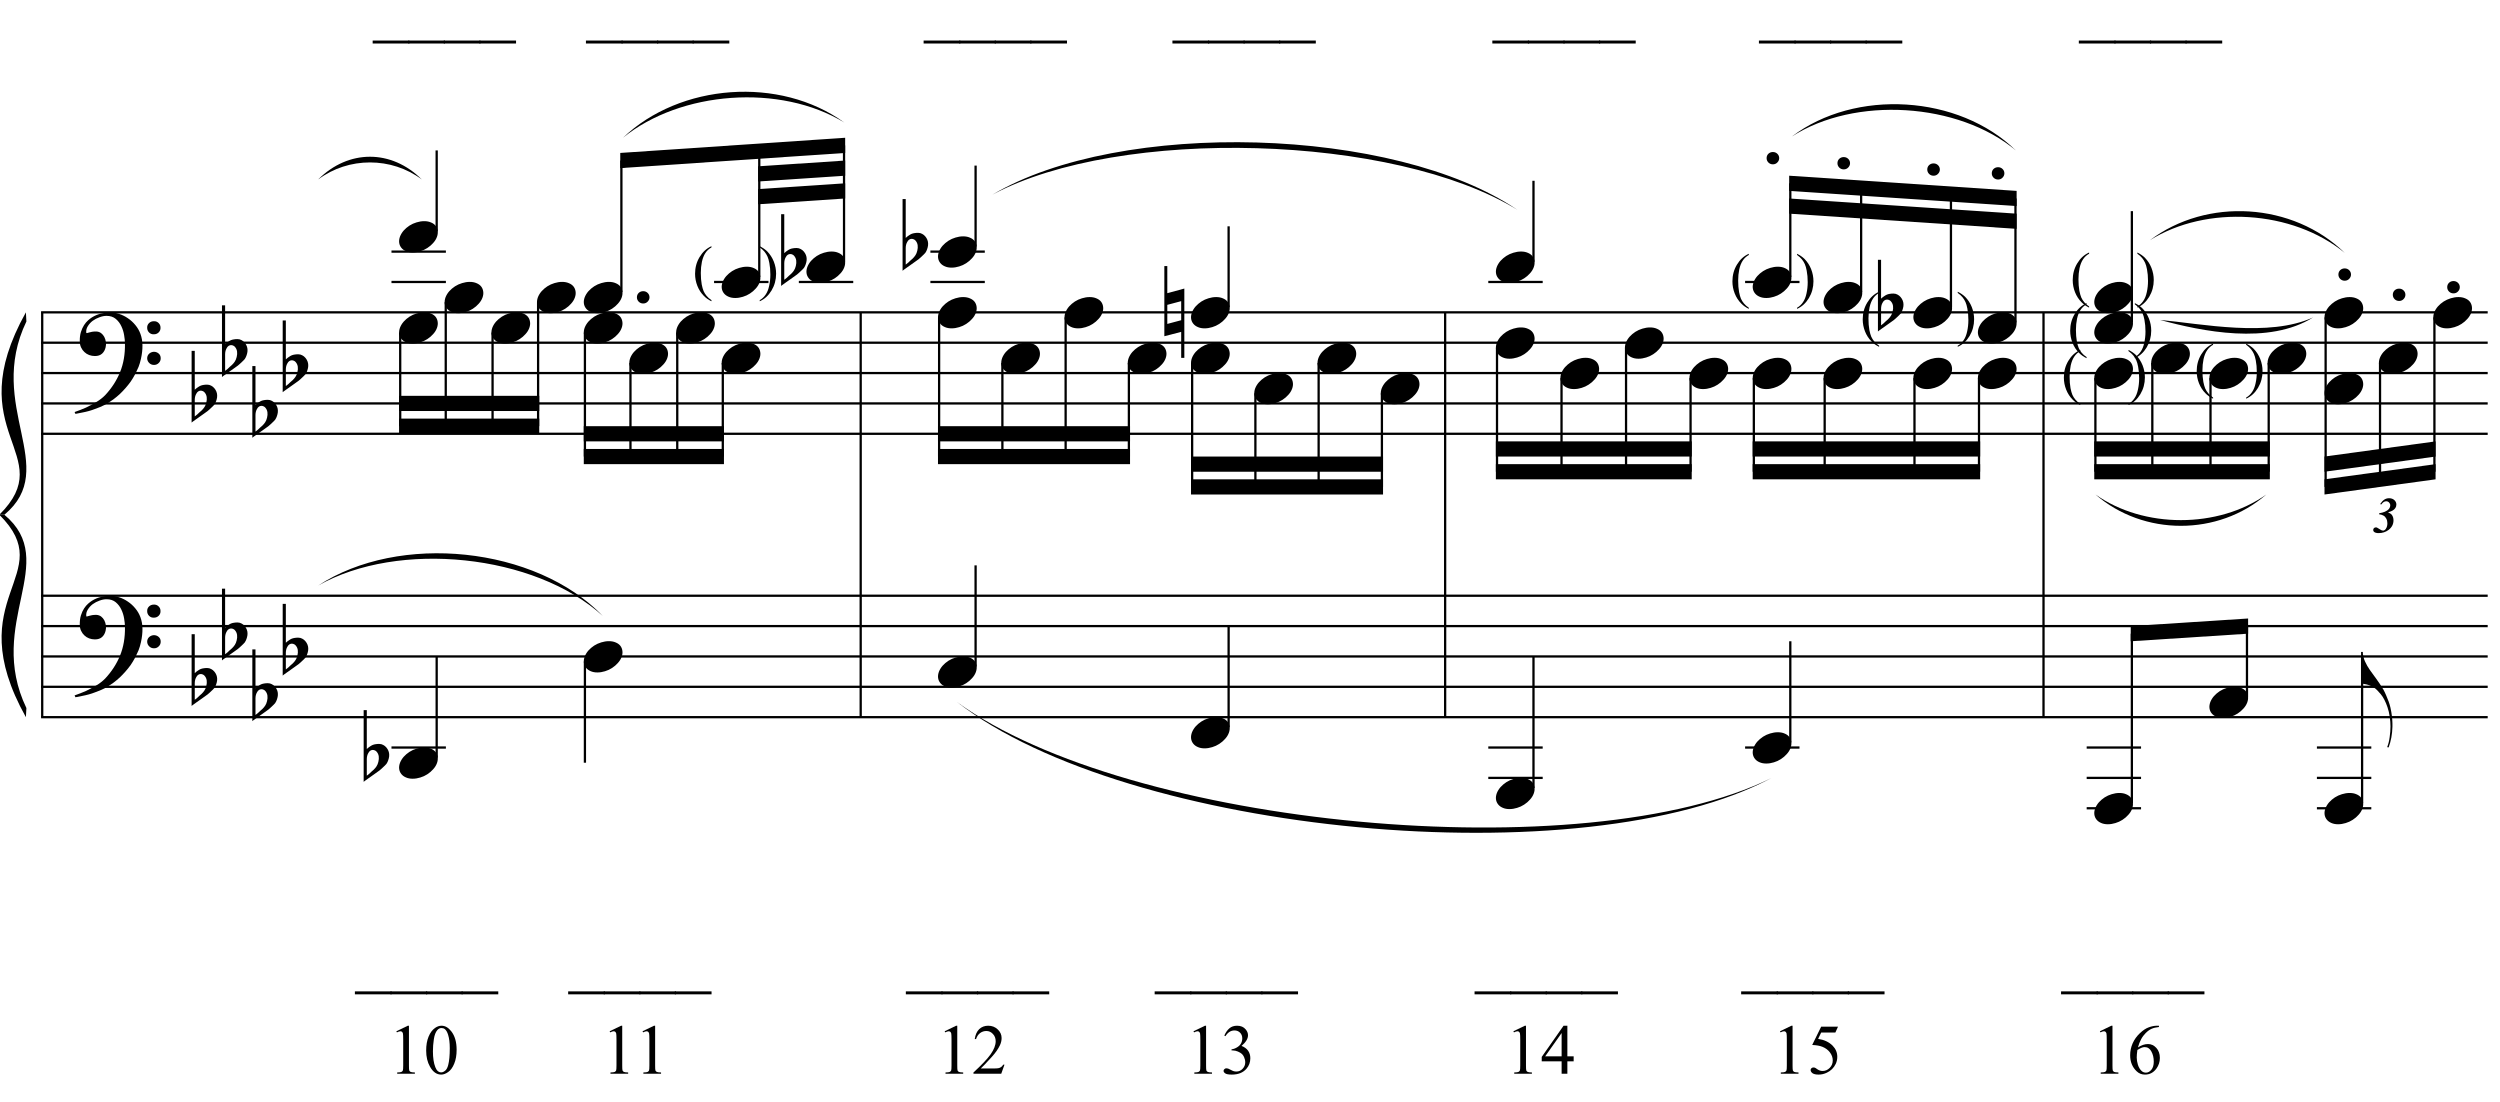 <?xml version="1.0" encoding="UTF-8"?>
<svg xmlns="http://www.w3.org/2000/svg" xmlns:xlink="http://www.w3.org/1999/xlink" width="422pt" height="186pt" viewBox="0 0 422 186" version="1.1">
<defs>
<g>
<symbol overflow="visible" id="glyph0-0">
<path style="stroke:none;" d=""/>
</symbol>
<symbol overflow="visible" id="glyph0-1">
<path style="stroke:none;" d="M 10.297 5.375 C 10.172 5.602 10.051 5.812 9.938 6 C 9.82 6.195 9.703 6.383 9.578 6.562 C 9.453 6.738 9.32 6.91 9.188 7.078 C 9.051 7.254 8.895 7.441 8.719 7.641 C 8.539 7.848 8.367 8.035 8.203 8.203 C 8.047 8.367 7.891 8.523 7.734 8.672 C 7.578 8.816 7.41 8.961 7.234 9.109 C 7.055 9.254 6.859 9.41 6.641 9.578 C 6.367 9.773 6.113 9.945 5.875 10.094 C 5.633 10.25 5.395 10.391 5.156 10.516 C 4.914 10.641 4.664 10.754 4.406 10.859 C 4.145 10.961 3.859 11.07 3.547 11.188 C 3.234 11.312 2.891 11.426 2.516 11.531 C 2.141 11.633 1.781 11.719 1.438 11.781 C 1.039 11.863 0.645 11.941 0.25 12.016 L 0.109 11.703 C 0.742 11.484 1.383 11.234 2.031 10.953 C 2.562 10.703 3.125 10.398 3.719 10.047 C 4.312 9.703 4.828 9.305 5.266 8.859 C 6.367 7.68 7.207 6.383 7.781 4.969 C 8.363 3.551 8.641 1.941 8.609 0.141 C 8.609 -0.266 8.562 -0.734 8.469 -1.266 C 8.383 -1.805 8.227 -2.312 8 -2.781 C 7.781 -3.258 7.469 -3.672 7.062 -4.016 C 6.656 -4.359 6.133 -4.531 5.5 -4.531 C 5.125 -4.531 4.727 -4.453 4.312 -4.297 C 3.895 -4.148 3.516 -3.953 3.172 -3.703 C 2.836 -3.453 2.562 -3.148 2.344 -2.797 C 2.125 -2.453 2.035 -2.082 2.078 -1.688 C 2.086 -1.625 2.129 -1.602 2.203 -1.625 C 2.273 -1.645 2.383 -1.676 2.531 -1.719 C 2.676 -1.758 2.852 -1.801 3.062 -1.844 C 3.27 -1.883 3.52 -1.898 3.812 -1.891 C 4.113 -1.867 4.375 -1.773 4.594 -1.609 C 4.812 -1.441 4.988 -1.227 5.125 -0.969 C 5.258 -0.707 5.348 -0.422 5.391 -0.109 C 5.43 0.191 5.414 0.488 5.344 0.781 C 5.238 1.227 5.039 1.582 4.75 1.844 C 4.457 2.113 4.051 2.25 3.531 2.25 C 3.195 2.25 2.875 2.191 2.562 2.078 C 2.258 1.961 1.992 1.797 1.766 1.578 C 1.535 1.367 1.348 1.109 1.203 0.797 C 1.055 0.492 0.984 0.145 0.984 -0.25 C 0.973 -0.832 1.035 -1.348 1.172 -1.797 C 1.316 -2.254 1.492 -2.645 1.703 -2.969 C 1.922 -3.301 2.148 -3.57 2.391 -3.781 C 2.629 -3.988 2.848 -4.156 3.047 -4.281 C 3.555 -4.594 4.07 -4.805 4.594 -4.922 C 5.113 -5.047 5.602 -5.113 6.062 -5.125 C 6.582 -5.125 7.102 -5.035 7.625 -4.859 C 8.156 -4.691 8.648 -4.445 9.109 -4.125 C 9.578 -3.812 9.992 -3.43 10.359 -2.984 C 10.734 -2.535 11.02 -2.039 11.219 -1.5 C 11.445 -0.883 11.562 -0.234 11.562 0.453 C 11.57 1.148 11.488 1.898 11.312 2.703 C 11.258 2.973 11.195 3.219 11.125 3.438 C 11.062 3.656 10.988 3.867 10.906 4.078 C 10.82 4.285 10.727 4.488 10.625 4.688 C 10.52 4.895 10.41 5.125 10.297 5.375 Z M 12.359 -2.516 C 12.348 -2.836 12.453 -3.102 12.672 -3.312 C 12.891 -3.52 13.156 -3.625 13.469 -3.625 C 13.781 -3.645 14.047 -3.551 14.266 -3.344 C 14.492 -3.133 14.609 -2.875 14.609 -2.562 C 14.629 -2.25 14.531 -1.977 14.312 -1.75 C 14.094 -1.531 13.828 -1.422 13.516 -1.422 C 13.191 -1.398 12.914 -1.5 12.688 -1.719 C 12.469 -1.938 12.359 -2.203 12.359 -2.516 Z M 12.359 2.641 C 12.359 2.328 12.469 2.066 12.688 1.859 C 12.906 1.66 13.172 1.551 13.484 1.531 C 13.797 1.531 14.066 1.629 14.297 1.828 C 14.523 2.023 14.641 2.285 14.641 2.609 C 14.648 2.922 14.547 3.188 14.328 3.406 C 14.109 3.633 13.844 3.75 13.531 3.75 C 13.219 3.758 12.945 3.656 12.719 3.438 C 12.488 3.219 12.367 2.953 12.359 2.641 Z M 12.359 2.641 "/>
</symbol>
<symbol overflow="visible" id="glyph0-2">
<path style="stroke:none;" d="M 0.531 -7.25 L 0.531 -2.312 C 0.719 -2.488 0.895 -2.629 1.062 -2.734 C 1.227 -2.848 1.383 -2.938 1.531 -3 C 1.688 -3.062 1.848 -3.102 2.016 -3.125 C 2.191 -3.156 2.391 -3.172 2.609 -3.172 C 2.867 -3.172 3.098 -3.113 3.297 -3 C 3.504 -2.895 3.68 -2.754 3.828 -2.578 C 3.984 -2.398 4.102 -2.203 4.188 -1.984 C 4.27 -1.766 4.312 -1.555 4.312 -1.359 C 4.32 -1.141 4.297 -0.922 4.234 -0.703 C 4.18 -0.492 4.113 -0.301 4.031 -0.125 C 3.938 0.102 3.785 0.305 3.578 0.484 C 3.379 0.672 3.195 0.844 3.031 1 C 2.977 1.062 2.863 1.16 2.688 1.297 C 2.508 1.43 2.305 1.578 2.078 1.734 C 1.859 1.898 1.625 2.066 1.375 2.234 C 1.125 2.41 0.895 2.57 0.688 2.719 C 0.488 2.863 0.32 2.984 0.188 3.078 C 0.062 3.18 0 3.234 0 3.234 L 0 -8.875 L 0.531 -8.875 Z M 2.188 -1.859 C 2.125 -1.941 2.035 -2.008 1.922 -2.062 C 1.805 -2.125 1.676 -2.156 1.531 -2.156 C 1.395 -2.156 1.258 -2.113 1.125 -2.031 C 0.988 -1.945 0.867 -1.801 0.766 -1.594 C 0.617 -1.332 0.539 -1.008 0.531 -0.625 C 0.531 -0.238 0.531 0.113 0.531 0.438 L 0.531 2.188 C 0.531 2.188 0.57 2.156 0.656 2.094 C 0.738 2.039 0.836 1.961 0.953 1.859 C 1.066 1.754 1.188 1.641 1.312 1.516 C 1.445 1.391 1.57 1.281 1.688 1.188 C 1.875 1.008 2.035 0.816 2.172 0.609 C 2.305 0.41 2.41 0.156 2.484 -0.156 C 2.566 -0.477 2.586 -0.785 2.547 -1.078 C 2.504 -1.379 2.383 -1.641 2.188 -1.859 Z M 2.188 -1.859 "/>
</symbol>
<symbol overflow="visible" id="glyph0-3">
<path style="stroke:none;" d="M 0.156 0.016 C 0.301 -0.348 0.508 -0.688 0.781 -1 C 1.062 -1.312 1.383 -1.586 1.75 -1.828 C 2.125 -2.066 2.523 -2.25 2.953 -2.375 C 3.379 -2.508 3.812 -2.578 4.25 -2.578 C 4.688 -2.578 5.066 -2.504 5.391 -2.359 C 5.723 -2.223 5.984 -2.035 6.172 -1.797 C 6.359 -1.555 6.473 -1.273 6.516 -0.953 C 6.566 -0.629 6.523 -0.285 6.391 0.078 C 6.254 0.453 6.039 0.797 5.75 1.109 C 5.469 1.43 5.141 1.711 4.766 1.953 C 4.398 2.191 4.004 2.375 3.578 2.5 C 3.148 2.633 2.723 2.703 2.297 2.703 C 1.859 2.703 1.477 2.629 1.156 2.484 C 0.832 2.348 0.57 2.156 0.375 1.906 C 0.176 1.656 0.055 1.367 0.016 1.047 C -0.023 0.734 0.02 0.391 0.156 0.016 Z M 0.156 0.016 "/>
</symbol>
<symbol overflow="visible" id="glyph0-4">
<path style="stroke:none;" d="M 0.641 -0.406 C 0.641 -0.695 0.738 -0.941 0.938 -1.141 C 1.145 -1.336 1.398 -1.438 1.703 -1.438 C 2.004 -1.438 2.254 -1.336 2.453 -1.141 C 2.66 -0.941 2.766 -0.695 2.766 -0.406 C 2.766 -0.125 2.66 0.117 2.453 0.328 C 2.254 0.535 2.004 0.641 1.703 0.641 C 1.398 0.641 1.145 0.535 0.938 0.328 C 0.738 0.117 0.641 -0.125 0.641 -0.406 Z M 0.641 -0.406 "/>
</symbol>
<symbol overflow="visible" id="glyph0-5">
<path style="stroke:none;" d="M 0.484 -1.266 L 0.484 1.953 L 2.828 1.328 L 2.828 -1.891 Z M 3.359 -4.016 L 3.359 7.688 L 2.828 7.688 L 2.828 3.297 L -0.016 4.031 L -0.016 -7.812 L 0.484 -7.812 L 0.484 -3.234 Z M 3.359 -4.016 "/>
</symbol>
<symbol overflow="visible" id="glyph0-6">
<path style="stroke:none;" d="M 0.312 -5.891 C 0.312 -5.379 0.43 -4.848 0.672 -4.297 C 0.922 -3.754 1.195 -3.27 1.5 -2.844 C 1.844 -2.363 2.211 -1.852 2.609 -1.312 C 3.004 -0.781 3.398 -0.18 3.797 0.484 C 3.953 0.773 4.102 1.094 4.25 1.438 C 4.406 1.789 4.547 2.141 4.672 2.484 C 4.797 2.836 4.895 3.172 4.969 3.484 C 5.039 3.797 5.094 4.055 5.125 4.266 C 5.195 4.691 5.25 5.113 5.281 5.531 C 5.312 5.945 5.32 6.352 5.312 6.75 C 5.281 8 5.066 9.16 4.672 10.234 L 4.422 10.188 C 4.617 9.707 4.758 9.145 4.844 8.5 C 4.938 7.863 4.984 7.258 4.984 6.688 C 4.984 6.188 4.941 5.645 4.859 5.062 C 4.773 4.477 4.645 3.93 4.469 3.422 C 4.156 2.504 3.781 1.781 3.344 1.25 C 2.906 0.719 2.531 0.348 2.219 0.141 C 1.977 -0.004 1.75 -0.117 1.531 -0.203 C 1.312 -0.297 1.109 -0.363 0.922 -0.406 C 0.703 -0.457 0.5 -0.492 0.312 -0.516 L 0.016 -0.516 L 0.016 -5.891 Z M 0.312 -5.891 "/>
</symbol>
<symbol overflow="visible" id="glyph1-0">
<path style="stroke:none;" d="M 1.422 0 L 1.422 -6.406 L 6.547 -6.406 L 6.547 0 Z M 1.578 -0.156 L 6.391 -0.156 L 6.391 -6.25 L 1.578 -6.25 Z M 1.578 -0.156 "/>
</symbol>
<symbol overflow="visible" id="glyph1-1">
<path style="stroke:none;" d="M 3.188 2 L 3.188 2.188 C 2.676 1.938 2.254 1.641 1.922 1.297 C 1.441 0.816 1.07 0.25 0.812 -0.406 C 0.551 -1.062 0.422 -1.742 0.422 -2.453 C 0.422 -3.492 0.676 -4.438 1.188 -5.281 C 1.695 -6.133 2.363 -6.742 3.188 -7.109 L 3.188 -6.906 C 2.77 -6.676 2.43 -6.363 2.172 -5.969 C 1.91 -5.582 1.711 -5.086 1.578 -4.484 C 1.453 -3.879 1.391 -3.25 1.391 -2.594 C 1.391 -1.875 1.441 -1.223 1.547 -0.641 C 1.641 -0.18 1.742 0.188 1.859 0.469 C 1.984 0.75 2.148 1.016 2.359 1.266 C 2.566 1.523 2.844 1.77 3.188 2 Z M 3.188 2 "/>
</symbol>
<symbol overflow="visible" id="glyph1-2">
<path style="stroke:none;" d=""/>
</symbol>
<symbol overflow="visible" id="glyph1-3">
<path style="stroke:none;" d="M 0.234 -6.906 L 0.234 -7.109 C 0.734 -6.859 1.156 -6.566 1.5 -6.234 C 1.977 -5.742 2.348 -5.172 2.609 -4.516 C 2.867 -3.859 3 -3.176 3 -2.469 C 3 -1.438 2.742 -0.492 2.234 0.359 C 1.723 1.211 1.055 1.82 0.234 2.188 L 0.234 2 C 0.641 1.77 0.973 1.457 1.234 1.062 C 1.504 0.676 1.703 0.18 1.828 -0.422 C 1.961 -1.023 2.031 -1.656 2.031 -2.312 C 2.031 -3.031 1.973 -3.68 1.859 -4.266 C 1.773 -4.723 1.672 -5.086 1.547 -5.359 C 1.422 -5.641 1.254 -5.91 1.047 -6.172 C 0.836 -6.43 0.566 -6.676 0.234 -6.906 Z M 0.234 -6.906 "/>
</symbol>
<symbol overflow="visible" id="glyph2-0">
<path style="stroke:none;" d="M 1.188 0 L 1.188 -5.344 L 5.453 -5.344 L 5.453 0 Z M 1.312 -0.141 L 5.328 -0.141 L 5.328 -5.203 L 1.312 -5.203 Z M 1.312 -0.141 "/>
</symbol>
<symbol overflow="visible" id="glyph2-1">
<path style="stroke:none;" d="M 1.094 -3.078 L 1.141 -3.25 C 1.523 -3.312 1.836 -3.395 2.078 -3.5 C 2.391 -3.633 2.617 -3.797 2.766 -3.984 C 2.91 -4.172 2.984 -4.375 2.984 -4.594 C 2.984 -4.77 2.914 -4.926 2.781 -5.062 C 2.656 -5.195 2.492 -5.266 2.297 -5.266 C 2.148 -5.266 2.008 -5.223 1.875 -5.141 C 1.75 -5.055 1.609 -4.914 1.453 -4.719 L 1.281 -4.797 C 1.52 -5.148 1.754 -5.398 1.984 -5.547 C 2.223 -5.703 2.488 -5.781 2.781 -5.781 C 3.145 -5.781 3.441 -5.676 3.672 -5.469 C 3.898 -5.258 4.016 -5.008 4.016 -4.719 C 4.016 -4.488 3.957 -4.289 3.844 -4.125 C 3.738 -3.957 3.578 -3.812 3.359 -3.688 C 3.203 -3.594 2.953 -3.5 2.609 -3.406 C 2.922 -3.27 3.141 -3.117 3.266 -2.953 C 3.441 -2.703 3.531 -2.398 3.531 -2.047 C 3.531 -1.391 3.25 -0.848 2.688 -0.422 C 2.207 -0.066 1.656 0.109 1.031 0.109 C 0.695 0.109 0.445 0.047 0.281 -0.078 C 0.164 -0.16 0.109 -0.27 0.109 -0.406 C 0.109 -0.539 0.148 -0.648 0.234 -0.734 C 0.328 -0.816 0.438 -0.859 0.562 -0.859 C 0.633 -0.859 0.703 -0.844 0.766 -0.812 C 0.867 -0.77 1.023 -0.676 1.234 -0.531 C 1.441 -0.383 1.617 -0.312 1.766 -0.312 C 1.93 -0.312 2.082 -0.398 2.219 -0.578 C 2.406 -0.836 2.5 -1.16 2.5 -1.547 C 2.5 -1.848 2.438 -2.113 2.312 -2.344 C 2.195 -2.57 2.039 -2.738 1.844 -2.844 C 1.656 -2.957 1.406 -3.035 1.094 -3.078 Z M 1.094 -3.078 "/>
</symbol>
<symbol overflow="visible" id="glyph3-0">
<path style="stroke:none;" d="M 1.672 0 L 1.672 -7.5 L 7.672 -7.5 L 7.672 0 Z M 1.859 -0.188 L 7.484 -0.188 L 7.484 -7.312 L 1.859 -7.312 Z M 1.859 -0.188 "/>
</symbol>
<symbol overflow="visible" id="glyph3-1">
<path style="stroke:none;" d="M 6.109 2.594 L -0.094 2.594 L -0.094 2.094 L 6.109 2.094 Z M 6.109 2.594 "/>
</symbol>
<symbol overflow="visible" id="glyph3-2">
<path style="stroke:none;" d=""/>
</symbol>
<symbol overflow="visible" id="glyph3-3">
<path style="stroke:none;" d="M 1.406 -7.172 L 3.344 -8.109 L 3.531 -8.109 L 3.531 -1.406 C 3.531 -0.957 3.547 -0.676 3.578 -0.562 C 3.617 -0.457 3.695 -0.375 3.812 -0.312 C 3.938 -0.258 4.176 -0.227 4.531 -0.219 L 4.531 0 L 1.547 0 L 1.547 -0.219 C 1.922 -0.227 2.16 -0.258 2.266 -0.312 C 2.379 -0.375 2.457 -0.453 2.5 -0.547 C 2.539 -0.641 2.562 -0.926 2.562 -1.406 L 2.562 -5.688 C 2.562 -6.27 2.547 -6.641 2.516 -6.797 C 2.484 -6.922 2.43 -7.016 2.359 -7.078 C 2.285 -7.141 2.195 -7.172 2.094 -7.172 C 1.945 -7.172 1.75 -7.109 1.5 -6.984 Z M 1.406 -7.172 "/>
</symbol>
<symbol overflow="visible" id="glyph3-4">
<path style="stroke:none;" d="M 0.438 -3.922 C 0.438 -4.828 0.57 -5.609 0.844 -6.266 C 1.113 -6.922 1.477 -7.41 1.938 -7.734 C 2.289 -7.984 2.656 -8.109 3.031 -8.109 C 3.633 -8.109 4.18 -7.797 4.672 -7.172 C 5.273 -6.41 5.578 -5.367 5.578 -4.047 C 5.578 -3.129 5.441 -2.348 5.172 -1.703 C 4.91 -1.055 4.57 -0.586 4.156 -0.297 C 3.75 -0.004 3.352 0.141 2.969 0.141 C 2.207 0.141 1.578 -0.305 1.078 -1.203 C 0.648 -1.953 0.438 -2.859 0.438 -3.922 Z M 1.578 -3.781 C 1.578 -2.688 1.711 -1.797 1.984 -1.109 C 2.211 -0.523 2.547 -0.234 2.984 -0.234 C 3.191 -0.234 3.41 -0.328 3.641 -0.516 C 3.867 -0.703 4.039 -1.02 4.156 -1.469 C 4.332 -2.133 4.422 -3.082 4.422 -4.312 C 4.422 -5.219 4.328 -5.973 4.141 -6.578 C 4.004 -7.023 3.82 -7.344 3.594 -7.531 C 3.438 -7.656 3.242 -7.719 3.016 -7.719 C 2.754 -7.719 2.52 -7.598 2.312 -7.359 C 2.031 -7.035 1.836 -6.523 1.734 -5.828 C 1.629 -5.141 1.578 -4.457 1.578 -3.781 Z M 1.578 -3.781 "/>
</symbol>
<symbol overflow="visible" id="glyph3-5">
<path style="stroke:none;" d="M 5.5 -1.531 L 4.953 0 L 0.266 0 L 0.266 -0.219 C 1.641 -1.477 2.609 -2.504 3.172 -3.297 C 3.734 -4.098 4.016 -4.828 4.016 -5.484 C 4.016 -5.984 3.859 -6.395 3.547 -6.719 C 3.242 -7.051 2.875 -7.219 2.438 -7.219 C 2.051 -7.219 1.703 -7.102 1.391 -6.875 C 1.078 -6.645 0.848 -6.305 0.703 -5.859 L 0.484 -5.859 C 0.586 -6.586 0.836 -7.145 1.234 -7.531 C 1.641 -7.914 2.145 -8.109 2.75 -8.109 C 3.395 -8.109 3.93 -7.898 4.359 -7.484 C 4.797 -7.078 5.016 -6.594 5.016 -6.031 C 5.016 -5.625 4.922 -5.219 4.734 -4.812 C 4.441 -4.188 3.973 -3.52 3.328 -2.812 C 2.359 -1.75 1.75 -1.109 1.5 -0.891 L 3.578 -0.891 C 4.004 -0.891 4.301 -0.906 4.469 -0.938 C 4.633 -0.969 4.785 -1.031 4.922 -1.125 C 5.066 -1.219 5.188 -1.352 5.281 -1.531 Z M 5.5 -1.531 "/>
</symbol>
<symbol overflow="visible" id="glyph3-6">
<path style="stroke:none;" d="M 0.609 -6.438 C 0.836 -6.969 1.125 -7.379 1.469 -7.672 C 1.812 -7.961 2.242 -8.109 2.766 -8.109 C 3.398 -8.109 3.883 -7.898 4.219 -7.484 C 4.477 -7.18 4.609 -6.852 4.609 -6.5 C 4.609 -5.914 4.242 -5.316 3.516 -4.703 C 4.004 -4.516 4.375 -4.242 4.625 -3.891 C 4.875 -3.535 5 -3.113 5 -2.625 C 5 -1.938 4.781 -1.344 4.344 -0.844 C 3.781 -0.188 2.957 0.141 1.875 0.141 C 1.332 0.141 0.961 0.07 0.766 -0.062 C 0.578 -0.195 0.484 -0.336 0.484 -0.484 C 0.484 -0.598 0.531 -0.695 0.625 -0.781 C 0.719 -0.875 0.828 -0.922 0.953 -0.922 C 1.055 -0.922 1.156 -0.906 1.25 -0.875 C 1.32 -0.852 1.473 -0.781 1.703 -0.656 C 1.941 -0.531 2.102 -0.457 2.188 -0.438 C 2.332 -0.395 2.488 -0.375 2.656 -0.375 C 3.051 -0.375 3.395 -0.523 3.688 -0.828 C 3.988 -1.141 4.141 -1.504 4.141 -1.922 C 4.141 -2.234 4.07 -2.535 3.938 -2.828 C 3.832 -3.047 3.719 -3.211 3.594 -3.328 C 3.426 -3.484 3.195 -3.625 2.906 -3.75 C 2.613 -3.875 2.316 -3.938 2.016 -3.938 L 1.828 -3.938 L 1.828 -4.125 C 2.129 -4.156 2.438 -4.266 2.75 -4.453 C 3.062 -4.641 3.285 -4.859 3.422 -5.109 C 3.566 -5.367 3.641 -5.656 3.641 -5.969 C 3.641 -6.363 3.516 -6.688 3.266 -6.938 C 3.016 -7.188 2.703 -7.312 2.328 -7.312 C 1.711 -7.312 1.203 -6.988 0.797 -6.344 Z M 0.609 -6.438 "/>
</symbol>
<symbol overflow="visible" id="glyph3-7">
<path style="stroke:none;" d="M 5.578 -2.938 L 5.578 -2.094 L 4.516 -2.094 L 4.516 0 L 3.547 0 L 3.547 -2.094 L 0.188 -2.094 L 0.188 -2.844 L 3.875 -8.109 L 4.516 -8.109 L 4.516 -2.938 Z M 3.547 -2.938 L 3.547 -6.875 L 0.766 -2.938 Z M 3.547 -2.938 "/>
</symbol>
<symbol overflow="visible" id="glyph3-8">
<path style="stroke:none;" d="M 5.203 -7.953 L 4.75 -6.953 L 2.359 -6.953 L 1.844 -5.891 C 2.875 -5.734 3.691 -5.348 4.297 -4.734 C 4.816 -4.203 5.078 -3.578 5.078 -2.859 C 5.078 -2.441 4.992 -2.051 4.828 -1.688 C 4.66 -1.332 4.445 -1.031 4.188 -0.781 C 3.926 -0.531 3.641 -0.332 3.328 -0.188 C 2.879 0.031 2.414 0.141 1.938 0.141 C 1.457 0.141 1.109 0.062 0.891 -0.094 C 0.68 -0.258 0.578 -0.441 0.578 -0.641 C 0.578 -0.742 0.617 -0.836 0.703 -0.922 C 0.797 -1.016 0.91 -1.062 1.047 -1.062 C 1.148 -1.062 1.238 -1.047 1.312 -1.016 C 1.395 -0.984 1.523 -0.898 1.703 -0.766 C 1.992 -0.566 2.289 -0.469 2.594 -0.469 C 3.051 -0.469 3.453 -0.641 3.797 -0.984 C 4.141 -1.328 4.312 -1.75 4.312 -2.25 C 4.312 -2.727 4.156 -3.176 3.844 -3.594 C 3.539 -4.008 3.117 -4.328 2.578 -4.547 C 2.148 -4.723 1.57 -4.828 0.844 -4.859 L 2.359 -7.953 Z M 5.203 -7.953 "/>
</symbol>
<symbol overflow="visible" id="glyph3-9">
<path style="stroke:none;" d="M 5.375 -8.109 L 5.375 -7.891 C 4.863 -7.836 4.441 -7.734 4.109 -7.578 C 3.785 -7.43 3.461 -7.195 3.141 -6.875 C 2.828 -6.562 2.566 -6.207 2.359 -5.812 C 2.148 -5.426 1.973 -4.969 1.828 -4.438 C 2.391 -4.82 2.957 -5.016 3.531 -5.016 C 4.07 -5.016 4.539 -4.797 4.938 -4.359 C 5.332 -3.922 5.531 -3.359 5.531 -2.672 C 5.531 -2.004 5.332 -1.398 4.938 -0.859 C 4.445 -0.191 3.805 0.141 3.016 0.141 C 2.473 0.141 2.008 -0.039 1.625 -0.406 C 0.883 -1.102 0.516 -2.008 0.516 -3.125 C 0.516 -3.832 0.656 -4.504 0.938 -5.141 C 1.227 -5.785 1.633 -6.352 2.156 -6.844 C 2.688 -7.344 3.191 -7.676 3.672 -7.844 C 4.16 -8.02 4.617 -8.109 5.047 -8.109 Z M 1.734 -4.016 C 1.66 -3.484 1.625 -3.055 1.625 -2.734 C 1.625 -2.359 1.691 -1.945 1.828 -1.5 C 1.973 -1.062 2.18 -0.719 2.453 -0.469 C 2.648 -0.281 2.895 -0.188 3.188 -0.188 C 3.52 -0.188 3.82 -0.348 4.094 -0.672 C 4.363 -0.992 4.5 -1.453 4.5 -2.047 C 4.5 -2.711 4.363 -3.285 4.094 -3.766 C 3.832 -4.254 3.457 -4.5 2.969 -4.5 C 2.82 -4.5 2.66 -4.469 2.484 -4.406 C 2.316 -4.344 2.066 -4.211 1.734 -4.016 Z M 1.734 -4.016 "/>
</symbol>
</g>
</defs>
<g id="surface1">
<rect x="0" y="0" width="422" height="186" style="fill:rgb(100%,100%,100%);fill-opacity:1;stroke:none;"/>
<path style="fill:none;stroke-width:0.384;stroke-linecap:butt;stroke-linejoin:miter;stroke:rgb(0%,0%,0%);stroke-opacity:1;stroke-miterlimit:10;" d="M 163.125 187.277 L 163.125 118.941 " transform="matrix(1,0,0,-1,-156,240)"/>
<g style="fill:rgb(0%,0%,0%);fill-opacity:1;">
  <use xlink:href="#glyph0-1" x="12.484" y="57.849"/>
</g>
<g style="fill:rgb(0%,0%,0%);fill-opacity:1;">
  <use xlink:href="#glyph0-1" x="12.484" y="105.682"/>
</g>
<g style="fill:rgb(0%,0%,0%);fill-opacity:1;">
  <use xlink:href="#glyph0-2" x="32.344" y="68.099"/>
</g>
<g style="fill:rgb(0%,0%,0%);fill-opacity:1;">
  <use xlink:href="#glyph0-2" x="37.469" y="60.411"/>
</g>
<g style="fill:rgb(0%,0%,0%);fill-opacity:1;">
  <use xlink:href="#glyph0-2" x="42.594" y="70.662"/>
</g>
<g style="fill:rgb(0%,0%,0%);fill-opacity:1;">
  <use xlink:href="#glyph0-2" x="47.719" y="62.974"/>
</g>
<g style="fill:rgb(0%,0%,0%);fill-opacity:1;">
  <use xlink:href="#glyph0-2" x="32.344" y="115.932"/>
</g>
<g style="fill:rgb(0%,0%,0%);fill-opacity:1;">
  <use xlink:href="#glyph0-2" x="37.469" y="108.245"/>
</g>
<g style="fill:rgb(0%,0%,0%);fill-opacity:1;">
  <use xlink:href="#glyph0-2" x="42.594" y="118.495"/>
</g>
<g style="fill:rgb(0%,0%,0%);fill-opacity:1;">
  <use xlink:href="#glyph0-2" x="47.719" y="110.807"/>
</g>
<path style="fill:none;stroke-width:0.384;stroke-linecap:butt;stroke-linejoin:miter;stroke:rgb(0%,0%,0%);stroke-opacity:1;stroke-miterlimit:10;" d="M 301.285 187.277 L 301.285 118.941 " transform="matrix(1,0,0,-1,-156,240)"/>
<path style="fill:none;stroke-width:0.384;stroke-linecap:butt;stroke-linejoin:miter;stroke:rgb(0%,0%,0%);stroke-opacity:1;stroke-miterlimit:10;" d="M 399.941 187.277 L 399.941 118.941 " transform="matrix(1,0,0,-1,-156,240)"/>
<path style="fill:none;stroke-width:0.384;stroke-linecap:butt;stroke-linejoin:miter;stroke:rgb(0%,0%,0%);stroke-opacity:1;stroke-miterlimit:10;" d="M 500.945 187.277 L 500.945 118.941 " transform="matrix(1,0,0,-1,-156,240)"/>
<path style="fill:none;stroke-width:0.384;stroke-linecap:butt;stroke-linejoin:miter;stroke:rgb(0%,0%,0%);stroke-opacity:1;stroke-miterlimit:10;" d="M 162.934 187.277 L 575.922 187.277 " transform="matrix(1,0,0,-1,-156,240)"/>
<path style="fill:none;stroke-width:0.384;stroke-linecap:butt;stroke-linejoin:miter;stroke:rgb(0%,0%,0%);stroke-opacity:1;stroke-miterlimit:10;" d="M 162.934 182.152 L 575.922 182.152 " transform="matrix(1,0,0,-1,-156,240)"/>
<path style="fill:none;stroke-width:0.384;stroke-linecap:butt;stroke-linejoin:miter;stroke:rgb(0%,0%,0%);stroke-opacity:1;stroke-miterlimit:10;" d="M 162.934 177.027 L 575.922 177.027 " transform="matrix(1,0,0,-1,-156,240)"/>
<path style="fill:none;stroke-width:0.384;stroke-linecap:butt;stroke-linejoin:miter;stroke:rgb(0%,0%,0%);stroke-opacity:1;stroke-miterlimit:10;" d="M 162.934 171.902 L 575.922 171.902 " transform="matrix(1,0,0,-1,-156,240)"/>
<path style="fill:none;stroke-width:0.384;stroke-linecap:butt;stroke-linejoin:miter;stroke:rgb(0%,0%,0%);stroke-opacity:1;stroke-miterlimit:10;" d="M 162.934 166.777 L 575.922 166.777 " transform="matrix(1,0,0,-1,-156,240)"/>
<path style="fill:none;stroke-width:0.384;stroke-linecap:butt;stroke-linejoin:miter;stroke:rgb(0%,0%,0%);stroke-opacity:1;stroke-miterlimit:10;" d="M 162.934 139.441 L 575.922 139.441 " transform="matrix(1,0,0,-1,-156,240)"/>
<path style="fill:none;stroke-width:0.384;stroke-linecap:butt;stroke-linejoin:miter;stroke:rgb(0%,0%,0%);stroke-opacity:1;stroke-miterlimit:10;" d="M 162.934 134.316 L 575.922 134.316 " transform="matrix(1,0,0,-1,-156,240)"/>
<path style="fill:none;stroke-width:0.384;stroke-linecap:butt;stroke-linejoin:miter;stroke:rgb(0%,0%,0%);stroke-opacity:1;stroke-miterlimit:10;" d="M 162.934 129.191 L 575.922 129.191 " transform="matrix(1,0,0,-1,-156,240)"/>
<path style="fill:none;stroke-width:0.384;stroke-linecap:butt;stroke-linejoin:miter;stroke:rgb(0%,0%,0%);stroke-opacity:1;stroke-miterlimit:10;" d="M 162.934 124.066 L 575.922 124.066 " transform="matrix(1,0,0,-1,-156,240)"/>
<path style="fill:none;stroke-width:0.384;stroke-linecap:butt;stroke-linejoin:miter;stroke:rgb(0%,0%,0%);stroke-opacity:1;stroke-miterlimit:10;" d="M 162.934 118.941 L 575.922 118.941 " transform="matrix(1,0,0,-1,-156,240)"/>
<path style=" stroke:none;fill-rule:nonzero;fill:rgb(0%,0%,0%);fill-opacity:1;" d="M 4.371 52.723 C -7.09 73.223 10.207 76.641 -0.113 86.891 L 0.738 86.891 C 10.293 78.918 -2.449 68.668 4.457 54.262 "/>
<path style=" stroke:none;fill-rule:nonzero;fill:rgb(0%,0%,0%);fill-opacity:1;" d="M 4.371 121.059 C -7.09 100.559 10.207 97.141 -0.113 86.891 L 0.738 86.891 C 10.293 94.863 -2.449 105.113 4.457 119.52 "/>
<path style="fill:none;stroke-width:0.384;stroke-linecap:butt;stroke-linejoin:miter;stroke:rgb(0%,0%,0%);stroke-opacity:1;stroke-miterlimit:10;" d="M 229.711 200.941 L 229.711 214.609 " transform="matrix(1,0,0,-1,-156,240)"/>
<path style="fill:none;stroke-width:0.384;stroke-linecap:butt;stroke-linejoin:miter;stroke:rgb(0%,0%,0%);stroke-opacity:1;stroke-miterlimit:10;" d="M 222.082 192.402 L 231.266 192.402 " transform="matrix(1,0,0,-1,-156,240)"/>
<path style="fill:none;stroke-width:0.384;stroke-linecap:butt;stroke-linejoin:miter;stroke:rgb(0%,0%,0%);stroke-opacity:1;stroke-miterlimit:10;" d="M 222.082 197.527 L 231.266 197.527 " transform="matrix(1,0,0,-1,-156,240)"/>
<g style="fill:rgb(0%,0%,0%);fill-opacity:1;">
  <use xlink:href="#glyph0-3" x="67.365" y="39.911"/>
</g>
<g style="fill:rgb(0%,0%,0%);fill-opacity:1;">
  <use xlink:href="#glyph0-4" x="106.87" y="50.589"/>
</g>
<g style="fill:rgb(0%,0%,0%);fill-opacity:1;">
  <use xlink:href="#glyph0-3" x="98.542" y="50.161"/>
</g>
<path style="fill:none;stroke-width:0.384;stroke-linecap:butt;stroke-linejoin:miter;stroke:rgb(0%,0%,0%);stroke-opacity:1;stroke-miterlimit:10;" d="M 260.891 190.691 L 260.891 212.902 " transform="matrix(1,0,0,-1,-156,240)"/>
<path style="fill:none;stroke-width:0.384;stroke-linecap:butt;stroke-linejoin:miter;stroke:rgb(0%,0%,0%);stroke-opacity:1;stroke-miterlimit:10;" d="M 276.535 192.402 L 285.719 192.402 " transform="matrix(1,0,0,-1,-156,240)"/>
<g style="fill:rgb(0%,0%,0%);fill-opacity:1;">
  <use xlink:href="#glyph0-3" x="121.818" y="47.599"/>
</g>
<path style="fill:none;stroke-width:0.384;stroke-linecap:butt;stroke-linejoin:miter;stroke:rgb(0%,0%,0%);stroke-opacity:1;stroke-miterlimit:10;" d="M 284.164 193.254 L 284.164 214.488 " transform="matrix(1,0,0,-1,-156,240)"/>
<path style="fill:none;stroke-width:0.384;stroke-linecap:butt;stroke-linejoin:miter;stroke:rgb(0%,0%,0%);stroke-opacity:1;stroke-miterlimit:10;" d="M 290.844 192.402 L 300.027 192.402 " transform="matrix(1,0,0,-1,-156,240)"/>
<g style="fill:rgb(0%,0%,0%);fill-opacity:1;">
  <use xlink:href="#glyph0-3" x="136.125" y="45.036"/>
</g>
<g style="fill:rgb(0%,0%,0%);fill-opacity:1;">
  <use xlink:href="#glyph0-2" x="131.854" y="45.036"/>
</g>
<path style="fill:none;stroke-width:0.384;stroke-linecap:butt;stroke-linejoin:miter;stroke:rgb(0%,0%,0%);stroke-opacity:1;stroke-miterlimit:10;" d="M 298.473 195.816 L 298.473 215.465 " transform="matrix(1,0,0,-1,-156,240)"/>
<path style=" stroke:none;fill-rule:nonzero;fill:rgb(0%,0%,0%);fill-opacity:1;" d="M 142.664 23.254 L 104.699 25.816 L 104.699 28.379 L 142.664 25.816 "/>
<path style=" stroke:none;fill-rule:nonzero;fill:rgb(0%,0%,0%);fill-opacity:1;" d="M 142.664 27.098 L 127.973 28.074 L 127.973 30.637 L 142.664 29.66 "/>
<path style=" stroke:none;fill-rule:nonzero;fill:rgb(0%,0%,0%);fill-opacity:1;" d="M 142.664 30.941 L 127.973 31.918 L 127.973 34.48 L 142.664 33.504 "/>
<g style="fill:rgb(0%,0%,0%);fill-opacity:1;">
  <use xlink:href="#glyph0-3" x="67.365" y="55.286"/>
</g>
<path style="fill:none;stroke-width:0.384;stroke-linecap:butt;stroke-linejoin:miter;stroke:rgb(0%,0%,0%);stroke-opacity:1;stroke-miterlimit:10;" d="M 223.555 183.859 L 223.555 168.059 " transform="matrix(1,0,0,-1,-156,240)"/>
<g style="fill:rgb(0%,0%,0%);fill-opacity:1;">
  <use xlink:href="#glyph0-3" x="75.052" y="50.161"/>
</g>
<path style="fill:none;stroke-width:0.384;stroke-linecap:butt;stroke-linejoin:miter;stroke:rgb(0%,0%,0%);stroke-opacity:1;stroke-miterlimit:10;" d="M 231.242 188.984 L 231.242 168.059 " transform="matrix(1,0,0,-1,-156,240)"/>
<g style="fill:rgb(0%,0%,0%);fill-opacity:1;">
  <use xlink:href="#glyph0-3" x="82.953" y="55.286"/>
</g>
<path style="fill:none;stroke-width:0.384;stroke-linecap:butt;stroke-linejoin:miter;stroke:rgb(0%,0%,0%);stroke-opacity:1;stroke-miterlimit:10;" d="M 239.145 183.859 L 239.145 168.059 " transform="matrix(1,0,0,-1,-156,240)"/>
<g style="fill:rgb(0%,0%,0%);fill-opacity:1;">
  <use xlink:href="#glyph0-3" x="90.641" y="50.161"/>
</g>
<path style="fill:none;stroke-width:0.384;stroke-linecap:butt;stroke-linejoin:miter;stroke:rgb(0%,0%,0%);stroke-opacity:1;stroke-miterlimit:10;" d="M 246.832 188.984 L 246.832 168.059 " transform="matrix(1,0,0,-1,-156,240)"/>
<path style=" stroke:none;fill-rule:nonzero;fill:rgb(0%,0%,0%);fill-opacity:1;" d="M 91.023 70.66 L 67.363 70.66 L 67.363 73.223 L 91.023 73.223 "/>
<path style=" stroke:none;fill-rule:nonzero;fill:rgb(0%,0%,0%);fill-opacity:1;" d="M 91.023 66.816 L 67.363 66.816 L 67.363 69.379 L 91.023 69.379 "/>
<g style="fill:rgb(0%,0%,0%);fill-opacity:1;">
  <use xlink:href="#glyph0-3" x="98.542" y="55.286"/>
</g>
<path style="fill:none;stroke-width:0.384;stroke-linecap:butt;stroke-linejoin:miter;stroke:rgb(0%,0%,0%);stroke-opacity:1;stroke-miterlimit:10;" d="M 254.734 183.859 L 254.734 162.934 " transform="matrix(1,0,0,-1,-156,240)"/>
<g style="fill:rgb(0%,0%,0%);fill-opacity:1;">
  <use xlink:href="#glyph0-3" x="106.229" y="60.411"/>
</g>
<path style="fill:none;stroke-width:0.384;stroke-linecap:butt;stroke-linejoin:miter;stroke:rgb(0%,0%,0%);stroke-opacity:1;stroke-miterlimit:10;" d="M 262.422 178.734 L 262.422 162.934 " transform="matrix(1,0,0,-1,-156,240)"/>
<g style="fill:rgb(0%,0%,0%);fill-opacity:1;">
  <use xlink:href="#glyph0-3" x="114.13" y="55.286"/>
</g>
<path style="fill:none;stroke-width:0.384;stroke-linecap:butt;stroke-linejoin:miter;stroke:rgb(0%,0%,0%);stroke-opacity:1;stroke-miterlimit:10;" d="M 270.32 183.859 L 270.32 162.934 " transform="matrix(1,0,0,-1,-156,240)"/>
<g style="fill:rgb(0%,0%,0%);fill-opacity:1;">
  <use xlink:href="#glyph0-3" x="121.818" y="60.411"/>
</g>
<path style="fill:none;stroke-width:0.384;stroke-linecap:butt;stroke-linejoin:miter;stroke:rgb(0%,0%,0%);stroke-opacity:1;stroke-miterlimit:10;" d="M 278.008 178.734 L 278.008 162.934 " transform="matrix(1,0,0,-1,-156,240)"/>
<path style=" stroke:none;fill-rule:nonzero;fill:rgb(0%,0%,0%);fill-opacity:1;" d="M 122.203 75.785 L 98.543 75.785 L 98.543 78.348 L 122.203 78.348 "/>
<path style=" stroke:none;fill-rule:nonzero;fill:rgb(0%,0%,0%);fill-opacity:1;" d="M 122.203 71.941 L 98.543 71.941 L 98.543 74.504 L 122.203 74.504 "/>
<path style="fill:none;stroke-width:0.384;stroke-linecap:butt;stroke-linejoin:miter;stroke:rgb(0%,0%,0%);stroke-opacity:1;stroke-miterlimit:10;" d="M 229.711 112.109 L 229.711 129.191 " transform="matrix(1,0,0,-1,-156,240)"/>
<path style="fill:none;stroke-width:0.384;stroke-linecap:butt;stroke-linejoin:miter;stroke:rgb(0%,0%,0%);stroke-opacity:1;stroke-miterlimit:10;" d="M 222.082 113.816 L 231.266 113.816 " transform="matrix(1,0,0,-1,-156,240)"/>
<g style="fill:rgb(0%,0%,0%);fill-opacity:1;">
  <use xlink:href="#glyph0-3" x="67.365" y="128.745"/>
</g>
<g style="fill:rgb(0%,0%,0%);fill-opacity:1;">
  <use xlink:href="#glyph0-2" x="61.385" y="128.745"/>
</g>
<path style="fill:none;stroke-width:0.384;stroke-linecap:butt;stroke-linejoin:miter;stroke:rgb(0%,0%,0%);stroke-opacity:1;stroke-miterlimit:10;" d="M 254.734 128.34 L 254.734 111.254 " transform="matrix(1,0,0,-1,-156,240)"/>
<g style="fill:rgb(0%,0%,0%);fill-opacity:1;">
  <use xlink:href="#glyph0-3" x="98.542" y="110.807"/>
</g>
<g style="fill:rgb(0%,0%,0%);fill-opacity:1;">
  <use xlink:href="#glyph1-1" x="116.906" y="48.667"/>
  <use xlink:href="#glyph1-2" x="120.32" y="48.667"/>
  <use xlink:href="#glyph1-2" x="122.882" y="48.667"/>
  <use xlink:href="#glyph1-2" x="125.445" y="48.667"/>
  <use xlink:href="#glyph1-3" x="128.007" y="48.667"/>
</g>
<path style="fill:none;stroke-width:0.384;stroke-linecap:butt;stroke-linejoin:miter;stroke:rgb(0%,0%,0%);stroke-opacity:1;stroke-miterlimit:10;" d="M 320.68 198.379 L 320.68 212.047 " transform="matrix(1,0,0,-1,-156,240)"/>
<path style="fill:none;stroke-width:0.384;stroke-linecap:butt;stroke-linejoin:miter;stroke:rgb(0%,0%,0%);stroke-opacity:1;stroke-miterlimit:10;" d="M 313.051 192.402 L 322.234 192.402 " transform="matrix(1,0,0,-1,-156,240)"/>
<path style="fill:none;stroke-width:0.384;stroke-linecap:butt;stroke-linejoin:miter;stroke:rgb(0%,0%,0%);stroke-opacity:1;stroke-miterlimit:10;" d="M 313.051 197.527 L 322.234 197.527 " transform="matrix(1,0,0,-1,-156,240)"/>
<g style="fill:rgb(0%,0%,0%);fill-opacity:1;">
  <use xlink:href="#glyph0-3" x="158.333" y="42.474"/>
</g>
<g style="fill:rgb(0%,0%,0%);fill-opacity:1;">
  <use xlink:href="#glyph0-2" x="152.354" y="42.474"/>
</g>
<path style="fill:none;stroke-width:0.384;stroke-linecap:butt;stroke-linejoin:miter;stroke:rgb(0%,0%,0%);stroke-opacity:1;stroke-miterlimit:10;" d="M 363.391 188.129 L 363.391 201.797 " transform="matrix(1,0,0,-1,-156,240)"/>
<g style="fill:rgb(0%,0%,0%);fill-opacity:1;">
  <use xlink:href="#glyph0-3" x="201.042" y="52.724"/>
</g>
<g style="fill:rgb(0%,0%,0%);fill-opacity:1;">
  <use xlink:href="#glyph0-5" x="196.557" y="52.724"/>
</g>
<g style="fill:rgb(0%,0%,0%);fill-opacity:1;">
  <use xlink:href="#glyph0-3" x="158.333" y="52.724"/>
</g>
<path style="fill:none;stroke-width:0.384;stroke-linecap:butt;stroke-linejoin:miter;stroke:rgb(0%,0%,0%);stroke-opacity:1;stroke-miterlimit:10;" d="M 314.523 186.422 L 314.523 162.934 " transform="matrix(1,0,0,-1,-156,240)"/>
<g style="fill:rgb(0%,0%,0%);fill-opacity:1;">
  <use xlink:href="#glyph0-3" x="169.01" y="60.411"/>
</g>
<path style="fill:none;stroke-width:0.384;stroke-linecap:butt;stroke-linejoin:miter;stroke:rgb(0%,0%,0%);stroke-opacity:1;stroke-miterlimit:10;" d="M 325.203 178.734 L 325.203 162.934 " transform="matrix(1,0,0,-1,-156,240)"/>
<g style="fill:rgb(0%,0%,0%);fill-opacity:1;">
  <use xlink:href="#glyph0-3" x="179.688" y="52.724"/>
</g>
<path style="fill:none;stroke-width:0.384;stroke-linecap:butt;stroke-linejoin:miter;stroke:rgb(0%,0%,0%);stroke-opacity:1;stroke-miterlimit:10;" d="M 335.879 186.422 L 335.879 162.934 " transform="matrix(1,0,0,-1,-156,240)"/>
<g style="fill:rgb(0%,0%,0%);fill-opacity:1;">
  <use xlink:href="#glyph0-3" x="190.365" y="60.411"/>
</g>
<path style="fill:none;stroke-width:0.384;stroke-linecap:butt;stroke-linejoin:miter;stroke:rgb(0%,0%,0%);stroke-opacity:1;stroke-miterlimit:10;" d="M 346.555 178.734 L 346.555 162.934 " transform="matrix(1,0,0,-1,-156,240)"/>
<path style=" stroke:none;fill-rule:nonzero;fill:rgb(0%,0%,0%);fill-opacity:1;" d="M 190.75 75.785 L 158.332 75.785 L 158.332 78.348 L 190.75 78.348 "/>
<path style=" stroke:none;fill-rule:nonzero;fill:rgb(0%,0%,0%);fill-opacity:1;" d="M 190.75 71.941 L 158.332 71.941 L 158.332 74.504 L 190.75 74.504 "/>
<g style="fill:rgb(0%,0%,0%);fill-opacity:1;">
  <use xlink:href="#glyph0-3" x="201.042" y="60.411"/>
</g>
<path style="fill:none;stroke-width:0.384;stroke-linecap:butt;stroke-linejoin:miter;stroke:rgb(0%,0%,0%);stroke-opacity:1;stroke-miterlimit:10;" d="M 357.234 178.734 L 357.234 157.809 " transform="matrix(1,0,0,-1,-156,240)"/>
<g style="fill:rgb(0%,0%,0%);fill-opacity:1;">
  <use xlink:href="#glyph0-3" x="211.719" y="65.537"/>
</g>
<path style="fill:none;stroke-width:0.384;stroke-linecap:butt;stroke-linejoin:miter;stroke:rgb(0%,0%,0%);stroke-opacity:1;stroke-miterlimit:10;" d="M 367.91 173.609 L 367.91 157.809 " transform="matrix(1,0,0,-1,-156,240)"/>
<g style="fill:rgb(0%,0%,0%);fill-opacity:1;">
  <use xlink:href="#glyph0-3" x="222.396" y="60.411"/>
</g>
<path style="fill:none;stroke-width:0.384;stroke-linecap:butt;stroke-linejoin:miter;stroke:rgb(0%,0%,0%);stroke-opacity:1;stroke-miterlimit:10;" d="M 378.586 178.734 L 378.586 157.809 " transform="matrix(1,0,0,-1,-156,240)"/>
<g style="fill:rgb(0%,0%,0%);fill-opacity:1;">
  <use xlink:href="#glyph0-3" x="233.073" y="65.537"/>
</g>
<path style="fill:none;stroke-width:0.384;stroke-linecap:butt;stroke-linejoin:miter;stroke:rgb(0%,0%,0%);stroke-opacity:1;stroke-miterlimit:10;" d="M 389.266 173.609 L 389.266 157.809 " transform="matrix(1,0,0,-1,-156,240)"/>
<path style=" stroke:none;fill-rule:nonzero;fill:rgb(0%,0%,0%);fill-opacity:1;" d="M 233.457 80.91 L 201.043 80.91 L 201.043 83.473 L 233.457 83.473 "/>
<path style=" stroke:none;fill-rule:nonzero;fill:rgb(0%,0%,0%);fill-opacity:1;" d="M 233.457 77.066 L 201.043 77.066 L 201.043 79.629 L 233.457 79.629 "/>
<path style="fill:none;stroke-width:0.384;stroke-linecap:butt;stroke-linejoin:miter;stroke:rgb(0%,0%,0%);stroke-opacity:1;stroke-miterlimit:10;" d="M 320.68 127.484 L 320.68 144.566 " transform="matrix(1,0,0,-1,-156,240)"/>
<g style="fill:rgb(0%,0%,0%);fill-opacity:1;">
  <use xlink:href="#glyph0-3" x="158.333" y="113.37"/>
</g>
<path style="fill:none;stroke-width:0.384;stroke-linecap:butt;stroke-linejoin:miter;stroke:rgb(0%,0%,0%);stroke-opacity:1;stroke-miterlimit:10;" d="M 363.391 117.234 L 363.391 134.316 " transform="matrix(1,0,0,-1,-156,240)"/>
<g style="fill:rgb(0%,0%,0%);fill-opacity:1;">
  <use xlink:href="#glyph0-3" x="201.042" y="123.62"/>
</g>
<path style="fill:none;stroke-width:0.384;stroke-linecap:butt;stroke-linejoin:miter;stroke:rgb(0%,0%,0%);stroke-opacity:1;stroke-miterlimit:10;" d="M 414.852 195.816 L 414.852 209.484 " transform="matrix(1,0,0,-1,-156,240)"/>
<path style="fill:none;stroke-width:0.384;stroke-linecap:butt;stroke-linejoin:miter;stroke:rgb(0%,0%,0%);stroke-opacity:1;stroke-miterlimit:10;" d="M 407.223 192.402 L 416.406 192.402 " transform="matrix(1,0,0,-1,-156,240)"/>
<g style="fill:rgb(0%,0%,0%);fill-opacity:1;">
  <use xlink:href="#glyph0-3" x="252.505" y="45.036"/>
</g>
<path style="fill:none;stroke-width:0.384;stroke-linecap:butt;stroke-linejoin:miter;stroke:rgb(0%,0%,0%);stroke-opacity:1;stroke-miterlimit:10;" d="M 450.574 192.402 L 459.754 192.402 " transform="matrix(1,0,0,-1,-156,240)"/>
<g style="fill:rgb(0%,0%,0%);fill-opacity:1;">
  <use xlink:href="#glyph0-3" x="295.854" y="47.599"/>
</g>
<path style="fill:none;stroke-width:0.384;stroke-linecap:butt;stroke-linejoin:miter;stroke:rgb(0%,0%,0%);stroke-opacity:1;stroke-miterlimit:10;" d="M 458.203 193.254 L 458.203 209.059 " transform="matrix(1,0,0,-1,-156,240)"/>
<g style="fill:rgb(0%,0%,0%);fill-opacity:1;">
  <use xlink:href="#glyph0-4" x="297.562" y="27.099"/>
</g>
<g style="fill:rgb(0%,0%,0%);fill-opacity:1;">
  <use xlink:href="#glyph0-3" x="307.812" y="50.161"/>
</g>
<path style="fill:none;stroke-width:0.384;stroke-linecap:butt;stroke-linejoin:miter;stroke:rgb(0%,0%,0%);stroke-opacity:1;stroke-miterlimit:10;" d="M 470.16 190.691 L 470.16 208.25 " transform="matrix(1,0,0,-1,-156,240)"/>
<g style="fill:rgb(0%,0%,0%);fill-opacity:1;">
  <use xlink:href="#glyph0-4" x="309.521" y="27.953"/>
</g>
<g style="fill:rgb(0%,0%,0%);fill-opacity:1;">
  <use xlink:href="#glyph0-3" x="322.974" y="52.724"/>
</g>
<g style="fill:rgb(0%,0%,0%);fill-opacity:1;">
  <use xlink:href="#glyph0-2" x="316.995" y="52.724"/>
</g>
<path style="fill:none;stroke-width:0.384;stroke-linecap:butt;stroke-linejoin:miter;stroke:rgb(0%,0%,0%);stroke-opacity:1;stroke-miterlimit:10;" d="M 485.32 188.129 L 485.32 207.23 " transform="matrix(1,0,0,-1,-156,240)"/>
<g style="fill:rgb(0%,0%,0%);fill-opacity:1;">
  <use xlink:href="#glyph0-4" x="324.682" y="29.021"/>
</g>
<g style="fill:rgb(0%,0%,0%);fill-opacity:1;">
  <use xlink:href="#glyph0-3" x="333.865" y="55.286"/>
</g>
<path style="fill:none;stroke-width:0.384;stroke-linecap:butt;stroke-linejoin:miter;stroke:rgb(0%,0%,0%);stroke-opacity:1;stroke-miterlimit:10;" d="M 496.211 185.566 L 496.211 206.496 " transform="matrix(1,0,0,-1,-156,240)"/>
<g style="fill:rgb(0%,0%,0%);fill-opacity:1;">
  <use xlink:href="#glyph0-4" x="335.573" y="29.662"/>
</g>
<path style=" stroke:none;fill-rule:nonzero;fill:rgb(0%,0%,0%);fill-opacity:1;" d="M 340.406 32.223 L 302.012 29.66 L 302.012 32.223 L 340.406 34.785 "/>
<path style=" stroke:none;fill-rule:nonzero;fill:rgb(0%,0%,0%);fill-opacity:1;" d="M 340.406 36.066 L 302.012 33.504 L 302.012 36.066 L 340.406 38.629 "/>
<g style="fill:rgb(0%,0%,0%);fill-opacity:1;">
  <use xlink:href="#glyph0-3" x="252.505" y="57.849"/>
</g>
<path style="fill:none;stroke-width:0.384;stroke-linecap:butt;stroke-linejoin:miter;stroke:rgb(0%,0%,0%);stroke-opacity:1;stroke-miterlimit:10;" d="M 408.695 181.297 L 408.695 160.371 " transform="matrix(1,0,0,-1,-156,240)"/>
<g style="fill:rgb(0%,0%,0%);fill-opacity:1;">
  <use xlink:href="#glyph0-3" x="263.396" y="62.974"/>
</g>
<path style="fill:none;stroke-width:0.384;stroke-linecap:butt;stroke-linejoin:miter;stroke:rgb(0%,0%,0%);stroke-opacity:1;stroke-miterlimit:10;" d="M 419.586 176.172 L 419.586 160.371 " transform="matrix(1,0,0,-1,-156,240)"/>
<g style="fill:rgb(0%,0%,0%);fill-opacity:1;">
  <use xlink:href="#glyph0-3" x="274.286" y="57.849"/>
</g>
<path style="fill:none;stroke-width:0.384;stroke-linecap:butt;stroke-linejoin:miter;stroke:rgb(0%,0%,0%);stroke-opacity:1;stroke-miterlimit:10;" d="M 430.477 181.297 L 430.477 160.371 " transform="matrix(1,0,0,-1,-156,240)"/>
<g style="fill:rgb(0%,0%,0%);fill-opacity:1;">
  <use xlink:href="#glyph0-3" x="285.177" y="62.974"/>
</g>
<path style="fill:none;stroke-width:0.384;stroke-linecap:butt;stroke-linejoin:miter;stroke:rgb(0%,0%,0%);stroke-opacity:1;stroke-miterlimit:10;" d="M 441.367 176.172 L 441.367 160.371 " transform="matrix(1,0,0,-1,-156,240)"/>
<path style=" stroke:none;fill-rule:nonzero;fill:rgb(0%,0%,0%);fill-opacity:1;" d="M 285.562 78.348 L 252.504 78.348 L 252.504 80.91 L 285.562 80.91 "/>
<path style=" stroke:none;fill-rule:nonzero;fill:rgb(0%,0%,0%);fill-opacity:1;" d="M 285.562 74.504 L 252.504 74.504 L 252.504 77.066 L 285.562 77.066 "/>
<g style="fill:rgb(0%,0%,0%);fill-opacity:1;">
  <use xlink:href="#glyph0-3" x="295.854" y="62.974"/>
</g>
<path style="fill:none;stroke-width:0.384;stroke-linecap:butt;stroke-linejoin:miter;stroke:rgb(0%,0%,0%);stroke-opacity:1;stroke-miterlimit:10;" d="M 452.047 176.172 L 452.047 160.371 " transform="matrix(1,0,0,-1,-156,240)"/>
<g style="fill:rgb(0%,0%,0%);fill-opacity:1;">
  <use xlink:href="#glyph0-3" x="307.812" y="62.974"/>
</g>
<path style="fill:none;stroke-width:0.384;stroke-linecap:butt;stroke-linejoin:miter;stroke:rgb(0%,0%,0%);stroke-opacity:1;stroke-miterlimit:10;" d="M 464.004 176.172 L 464.004 160.371 " transform="matrix(1,0,0,-1,-156,240)"/>
<g style="fill:rgb(0%,0%,0%);fill-opacity:1;">
  <use xlink:href="#glyph0-3" x="322.974" y="62.974"/>
</g>
<path style="fill:none;stroke-width:0.384;stroke-linecap:butt;stroke-linejoin:miter;stroke:rgb(0%,0%,0%);stroke-opacity:1;stroke-miterlimit:10;" d="M 479.164 176.172 L 479.164 160.371 " transform="matrix(1,0,0,-1,-156,240)"/>
<g style="fill:rgb(0%,0%,0%);fill-opacity:1;">
  <use xlink:href="#glyph0-3" x="333.865" y="62.974"/>
</g>
<path style="fill:none;stroke-width:0.384;stroke-linecap:butt;stroke-linejoin:miter;stroke:rgb(0%,0%,0%);stroke-opacity:1;stroke-miterlimit:10;" d="M 490.055 176.172 L 490.055 160.371 " transform="matrix(1,0,0,-1,-156,240)"/>
<path style=" stroke:none;fill-rule:nonzero;fill:rgb(0%,0%,0%);fill-opacity:1;" d="M 334.25 78.348 L 295.855 78.348 L 295.855 80.91 L 334.25 80.91 "/>
<path style=" stroke:none;fill-rule:nonzero;fill:rgb(0%,0%,0%);fill-opacity:1;" d="M 334.25 74.504 L 295.855 74.504 L 295.855 77.066 L 334.25 77.066 "/>
<path style="fill:none;stroke-width:0.384;stroke-linecap:butt;stroke-linejoin:miter;stroke:rgb(0%,0%,0%);stroke-opacity:1;stroke-miterlimit:10;" d="M 414.852 106.984 L 414.852 129.191 " transform="matrix(1,0,0,-1,-156,240)"/>
<path style="fill:none;stroke-width:0.384;stroke-linecap:butt;stroke-linejoin:miter;stroke:rgb(0%,0%,0%);stroke-opacity:1;stroke-miterlimit:10;" d="M 407.223 108.691 L 416.406 108.691 " transform="matrix(1,0,0,-1,-156,240)"/>
<path style="fill:none;stroke-width:0.384;stroke-linecap:butt;stroke-linejoin:miter;stroke:rgb(0%,0%,0%);stroke-opacity:1;stroke-miterlimit:10;" d="M 407.223 113.816 L 416.406 113.816 " transform="matrix(1,0,0,-1,-156,240)"/>
<g style="fill:rgb(0%,0%,0%);fill-opacity:1;">
  <use xlink:href="#glyph0-3" x="252.505" y="133.87"/>
</g>
<path style="fill:none;stroke-width:0.384;stroke-linecap:butt;stroke-linejoin:miter;stroke:rgb(0%,0%,0%);stroke-opacity:1;stroke-miterlimit:10;" d="M 458.203 114.672 L 458.203 131.754 " transform="matrix(1,0,0,-1,-156,240)"/>
<path style="fill:none;stroke-width:0.384;stroke-linecap:butt;stroke-linejoin:miter;stroke:rgb(0%,0%,0%);stroke-opacity:1;stroke-miterlimit:10;" d="M 450.574 113.816 L 459.754 113.816 " transform="matrix(1,0,0,-1,-156,240)"/>
<g style="fill:rgb(0%,0%,0%);fill-opacity:1;">
  <use xlink:href="#glyph0-3" x="295.854" y="126.182"/>
</g>
<g style="fill:rgb(0%,0%,0%);fill-opacity:1;">
  <use xlink:href="#glyph1-1" x="292.01" y="49.948"/>
  <use xlink:href="#glyph1-2" x="295.424" y="49.948"/>
  <use xlink:href="#glyph1-2" x="297.986" y="49.948"/>
  <use xlink:href="#glyph1-2" x="300.549" y="49.948"/>
  <use xlink:href="#glyph1-3" x="303.111" y="49.948"/>
</g>
<g style="fill:rgb(0%,0%,0%);fill-opacity:1;">
  <use xlink:href="#glyph1-1" x="314.005" y="56.354"/>
  <use xlink:href="#glyph1-2" x="317.418" y="56.354"/>
  <use xlink:href="#glyph1-2" x="319.981" y="56.354"/>
  <use xlink:href="#glyph1-2" x="322.543" y="56.354"/>
  <use xlink:href="#glyph1-2" x="325.106" y="56.354"/>
  <use xlink:href="#glyph1-2" x="327.668" y="56.354"/>
  <use xlink:href="#glyph1-3" x="330.231" y="56.354"/>
</g>
<path style="fill:none;stroke-width:0.384;stroke-linecap:butt;stroke-linejoin:miter;stroke:rgb(0%,0%,0%);stroke-opacity:1;stroke-miterlimit:10;" d="M 515.859 185.566 L 515.859 204.359 " transform="matrix(1,0,0,-1,-156,240)"/>
<g style="fill:rgb(0%,0%,0%);fill-opacity:1;">
  <use xlink:href="#glyph0-3" x="353.51" y="50.161"/>
</g>
<g style="fill:rgb(0%,0%,0%);fill-opacity:1;">
  <use xlink:href="#glyph0-3" x="353.51" y="55.286"/>
</g>
<g style="fill:rgb(0%,0%,0%);fill-opacity:1;">
  <use xlink:href="#glyph0-3" x="353.51" y="62.974"/>
</g>
<path style="fill:none;stroke-width:0.384;stroke-linecap:butt;stroke-linejoin:miter;stroke:rgb(0%,0%,0%);stroke-opacity:1;stroke-miterlimit:10;" d="M 509.703 176.172 L 509.703 160.371 " transform="matrix(1,0,0,-1,-156,240)"/>
<g style="fill:rgb(0%,0%,0%);fill-opacity:1;">
  <use xlink:href="#glyph0-3" x="363.12" y="60.411"/>
</g>
<path style="fill:none;stroke-width:0.384;stroke-linecap:butt;stroke-linejoin:miter;stroke:rgb(0%,0%,0%);stroke-opacity:1;stroke-miterlimit:10;" d="M 519.312 178.734 L 519.312 160.371 " transform="matrix(1,0,0,-1,-156,240)"/>
<g style="fill:rgb(0%,0%,0%);fill-opacity:1;">
  <use xlink:href="#glyph0-3" x="372.943" y="62.974"/>
</g>
<path style="fill:none;stroke-width:0.384;stroke-linecap:butt;stroke-linejoin:miter;stroke:rgb(0%,0%,0%);stroke-opacity:1;stroke-miterlimit:10;" d="M 529.133 176.172 L 529.133 160.371 " transform="matrix(1,0,0,-1,-156,240)"/>
<g style="fill:rgb(0%,0%,0%);fill-opacity:1;">
  <use xlink:href="#glyph0-3" x="382.766" y="60.411"/>
</g>
<path style="fill:none;stroke-width:0.384;stroke-linecap:butt;stroke-linejoin:miter;stroke:rgb(0%,0%,0%);stroke-opacity:1;stroke-miterlimit:10;" d="M 538.957 178.734 L 538.957 160.371 " transform="matrix(1,0,0,-1,-156,240)"/>
<path style=" stroke:none;fill-rule:nonzero;fill:rgb(0%,0%,0%);fill-opacity:1;" d="M 383.148 78.348 L 353.512 78.348 L 353.512 80.91 L 383.148 80.91 "/>
<path style=" stroke:none;fill-rule:nonzero;fill:rgb(0%,0%,0%);fill-opacity:1;" d="M 383.148 74.504 L 353.512 74.504 L 353.512 77.066 L 383.148 77.066 "/>
<g style="fill:rgb(0%,0%,0%);fill-opacity:1;">
  <use xlink:href="#glyph0-3" x="392.375" y="52.724"/>
</g>
<g style="fill:rgb(0%,0%,0%);fill-opacity:1;">
  <use xlink:href="#glyph0-3" x="392.375" y="65.537"/>
</g>
<path style="fill:none;stroke-width:0.384;stroke-linecap:butt;stroke-linejoin:miter;stroke:rgb(0%,0%,0%);stroke-opacity:1;stroke-miterlimit:10;" d="M 548.566 186.422 L 548.566 157.809 " transform="matrix(1,0,0,-1,-156,240)"/>
<g style="fill:rgb(0%,0%,0%);fill-opacity:1;">
  <use xlink:href="#glyph0-4" x="394.083" y="46.745"/>
</g>
<g style="fill:rgb(0%,0%,0%);fill-opacity:1;">
  <use xlink:href="#glyph0-3" x="401.557" y="60.411"/>
</g>
<path style="fill:none;stroke-width:0.384;stroke-linecap:butt;stroke-linejoin:miter;stroke:rgb(0%,0%,0%);stroke-opacity:1;stroke-miterlimit:10;" d="M 557.75 178.734 L 557.75 159.09 " transform="matrix(1,0,0,-1,-156,240)"/>
<g style="fill:rgb(0%,0%,0%);fill-opacity:1;">
  <use xlink:href="#glyph0-4" x="403.266" y="50.161"/>
</g>
<g style="fill:rgb(0%,0%,0%);fill-opacity:1;">
  <use xlink:href="#glyph0-3" x="410.74" y="52.724"/>
</g>
<path style="fill:none;stroke-width:0.384;stroke-linecap:butt;stroke-linejoin:miter;stroke:rgb(0%,0%,0%);stroke-opacity:1;stroke-miterlimit:10;" d="M 566.93 186.422 L 566.93 160.371 " transform="matrix(1,0,0,-1,-156,240)"/>
<g style="fill:rgb(0%,0%,0%);fill-opacity:1;">
  <use xlink:href="#glyph0-4" x="412.448" y="48.88"/>
</g>
<path style=" stroke:none;fill-rule:nonzero;fill:rgb(0%,0%,0%);fill-opacity:1;" d="M 411.125 78.348 L 392.375 80.91 L 392.375 83.473 L 411.125 80.91 "/>
<path style=" stroke:none;fill-rule:nonzero;fill:rgb(0%,0%,0%);fill-opacity:1;" d="M 411.125 74.504 L 392.375 77.066 L 392.375 79.629 L 411.125 77.066 "/>
<g style="fill:rgb(0%,0%,0%);fill-opacity:1;">
  <use xlink:href="#glyph2-1" x="400.49" y="89.88"/>
</g>
<path style="fill:none;stroke-width:0.384;stroke-linecap:butt;stroke-linejoin:miter;stroke:rgb(0%,0%,0%);stroke-opacity:1;stroke-miterlimit:10;" d="M 508.23 103.566 L 517.41 103.566 " transform="matrix(1,0,0,-1,-156,240)"/>
<path style="fill:none;stroke-width:0.384;stroke-linecap:butt;stroke-linejoin:miter;stroke:rgb(0%,0%,0%);stroke-opacity:1;stroke-miterlimit:10;" d="M 508.23 108.691 L 517.41 108.691 " transform="matrix(1,0,0,-1,-156,240)"/>
<path style="fill:none;stroke-width:0.384;stroke-linecap:butt;stroke-linejoin:miter;stroke:rgb(0%,0%,0%);stroke-opacity:1;stroke-miterlimit:10;" d="M 508.23 113.816 L 517.41 113.816 " transform="matrix(1,0,0,-1,-156,240)"/>
<g style="fill:rgb(0%,0%,0%);fill-opacity:1;">
  <use xlink:href="#glyph0-3" x="353.51" y="136.432"/>
</g>
<path style="fill:none;stroke-width:0.384;stroke-linecap:butt;stroke-linejoin:miter;stroke:rgb(0%,0%,0%);stroke-opacity:1;stroke-miterlimit:10;" d="M 515.859 104.422 L 515.859 133.035 " transform="matrix(1,0,0,-1,-156,240)"/>
<g style="fill:rgb(0%,0%,0%);fill-opacity:1;">
  <use xlink:href="#glyph0-3" x="372.943" y="118.495"/>
</g>
<path style="fill:none;stroke-width:0.384;stroke-linecap:butt;stroke-linejoin:miter;stroke:rgb(0%,0%,0%);stroke-opacity:1;stroke-miterlimit:10;" d="M 535.289 122.359 L 535.289 134.316 " transform="matrix(1,0,0,-1,-156,240)"/>
<path style=" stroke:none;fill-rule:nonzero;fill:rgb(0%,0%,0%);fill-opacity:1;" d="M 379.48 104.402 L 359.668 105.684 L 359.668 108.246 L 379.48 106.965 "/>
<g style="fill:rgb(0%,0%,0%);fill-opacity:1;">
  <use xlink:href="#glyph0-6" x="398.531" y="115.932"/>
</g>
<path style="fill:none;stroke-width:0.384;stroke-linecap:butt;stroke-linejoin:miter;stroke:rgb(0%,0%,0%);stroke-opacity:1;stroke-miterlimit:10;" d="M 554.723 104.422 L 554.723 129.191 " transform="matrix(1,0,0,-1,-156,240)"/>
<path style="fill:none;stroke-width:0.384;stroke-linecap:butt;stroke-linejoin:miter;stroke:rgb(0%,0%,0%);stroke-opacity:1;stroke-miterlimit:10;" d="M 547.094 103.566 L 556.277 103.566 " transform="matrix(1,0,0,-1,-156,240)"/>
<path style="fill:none;stroke-width:0.384;stroke-linecap:butt;stroke-linejoin:miter;stroke:rgb(0%,0%,0%);stroke-opacity:1;stroke-miterlimit:10;" d="M 547.094 108.691 L 556.277 108.691 " transform="matrix(1,0,0,-1,-156,240)"/>
<path style="fill:none;stroke-width:0.384;stroke-linecap:butt;stroke-linejoin:miter;stroke:rgb(0%,0%,0%);stroke-opacity:1;stroke-miterlimit:10;" d="M 547.094 113.816 L 556.277 113.816 " transform="matrix(1,0,0,-1,-156,240)"/>
<g style="fill:rgb(0%,0%,0%);fill-opacity:1;">
  <use xlink:href="#glyph0-3" x="392.375" y="136.432"/>
</g>
<g style="fill:rgb(0%,0%,0%);fill-opacity:1;">
  <use xlink:href="#glyph1-1" x="349.453" y="49.734"/>
  <use xlink:href="#glyph1-2" x="352.866" y="49.734"/>
  <use xlink:href="#glyph1-2" x="355.429" y="49.734"/>
  <use xlink:href="#glyph1-2" x="357.991" y="49.734"/>
  <use xlink:href="#glyph1-3" x="360.554" y="49.734"/>
</g>
<g style="fill:rgb(0%,0%,0%);fill-opacity:1;">
  <use xlink:href="#glyph1-1" x="349.026" y="58.276"/>
  <use xlink:href="#glyph1-2" x="352.439" y="58.276"/>
  <use xlink:href="#glyph1-2" x="355.002" y="58.276"/>
  <use xlink:href="#glyph1-2" x="357.564" y="58.276"/>
  <use xlink:href="#glyph1-3" x="360.127" y="58.276"/>
</g>
<g style="fill:rgb(0%,0%,0%);fill-opacity:1;">
  <use xlink:href="#glyph1-1" x="347.958" y="66.177"/>
  <use xlink:href="#glyph1-2" x="351.372" y="66.177"/>
  <use xlink:href="#glyph1-2" x="353.934" y="66.177"/>
  <use xlink:href="#glyph1-2" x="356.497" y="66.177"/>
  <use xlink:href="#glyph1-3" x="359.059" y="66.177"/>
</g>
<g style="fill:rgb(0%,0%,0%);fill-opacity:1;">
  <use xlink:href="#glyph1-1" x="370.38" y="65.109"/>
  <use xlink:href="#glyph1-2" x="373.793" y="65.109"/>
  <use xlink:href="#glyph1-2" x="376.356" y="65.109"/>
  <use xlink:href="#glyph1-3" x="378.918" y="65.109"/>
</g>
<path style=" stroke:none;fill-rule:nonzero;fill:rgb(0%,0%,0%);fill-opacity:1;" d="M 53.699 30.301 C 58.824 25.176 66.082 25.176 71.207 30.301 C 66.082 26.457 58.824 26.457 53.699 30.301 "/>
<path style=" stroke:none;fill-rule:nonzero;fill:rgb(0%,0%,0%);fill-opacity:1;" d="M 105.16 23.254 C 114.77 14.074 131.641 12.793 142.531 20.691 C 131.727 14.07 114.859 15.352 105.16 23.254 "/>
<path style=" stroke:none;fill-rule:nonzero;fill:rgb(0%,0%,0%);fill-opacity:1;" d="M 53.699 98.848 C 67.363 89.879 90.426 92.23 101.746 103.973 C 90.293 93.504 67.23 91.152 53.699 98.848 "/>
<path style=" stroke:none;fill-rule:nonzero;fill:rgb(0%,0%,0%);fill-opacity:1;" d="M 167.516 32.863 C 189.082 20.051 235.422 21.332 256.137 35.426 C 235.387 22.613 189.047 21.332 167.516 32.863 "/>
<path style=" stroke:none;fill-rule:nonzero;fill:rgb(0%,0%,0%);fill-opacity:1;" d="M 302.473 23.043 C 313.152 14.926 330.66 15.996 340.27 25.391 C 330.582 17.273 313.07 16.207 302.473 23.043 "/>
<path style=" stroke:none;fill-rule:nonzero;fill:rgb(0%,0%,0%);fill-opacity:1;" d="M 161.535 118.496 C 190.363 140.918 267.453 148.176 299.059 131.309 C 267.57 146.902 190.484 139.641 161.535 118.496 "/>
<path style=" stroke:none;fill-rule:nonzero;fill:rgb(0%,0%,0%);fill-opacity:1;" d="M 353.723 83.473 C 361.84 90.52 374.438 90.52 382.551 83.473 C 374.438 89.238 361.84 89.238 353.723 83.473 "/>
<path style=" stroke:none;fill-rule:nonzero;fill:rgb(0%,0%,0%);fill-opacity:1;" d="M 362.906 40.551 C 372.516 33.293 387.035 34.145 395.793 42.688 C 386.953 35.426 372.434 34.57 362.906 40.551 "/>
<path style=" stroke:none;fill-rule:nonzero;fill:rgb(0%,0%,0%);fill-opacity:1;" d="M 364.613 54.004 C 371.66 55.926 382.98 58.277 390.453 53.578 C 382.957 56.996 371.641 54.645 364.613 54.004 "/>
<g style="fill:rgb(0%,0%,0%);fill-opacity:1;">
  <use xlink:href="#glyph3-1" x="63" y="4.75"/>
  <use xlink:href="#glyph3-1" x="69" y="4.75"/>
  <use xlink:href="#glyph3-1" x="75" y="4.75"/>
  <use xlink:href="#glyph3-1" x="81" y="4.75"/>
  <use xlink:href="#glyph3-2" x="87" y="4.75"/>
  <use xlink:href="#glyph3-2" x="90" y="4.75"/>
  <use xlink:href="#glyph3-2" x="93" y="4.75"/>
  <use xlink:href="#glyph3-2" x="96" y="4.75"/>
  <use xlink:href="#glyph3-1" x="99" y="4.75"/>
  <use xlink:href="#glyph3-1" x="105" y="4.75"/>
  <use xlink:href="#glyph3-1" x="111" y="4.75"/>
  <use xlink:href="#glyph3-1" x="117" y="4.75"/>
  <use xlink:href="#glyph3-2" x="123" y="4.75"/>
  <use xlink:href="#glyph3-2" x="126" y="4.75"/>
  <use xlink:href="#glyph3-2" x="129" y="4.75"/>
  <use xlink:href="#glyph3-2" x="132" y="4.75"/>
  <use xlink:href="#glyph3-2" x="135" y="4.75"/>
  <use xlink:href="#glyph3-2" x="138" y="4.75"/>
  <use xlink:href="#glyph3-2" x="141" y="4.75"/>
  <use xlink:href="#glyph3-2" x="144" y="4.75"/>
  <use xlink:href="#glyph3-2" x="147" y="4.75"/>
  <use xlink:href="#glyph3-2" x="150" y="4.75"/>
  <use xlink:href="#glyph3-2" x="153" y="4.75"/>
  <use xlink:href="#glyph3-1" x="156" y="4.75"/>
  <use xlink:href="#glyph3-1" x="162" y="4.75"/>
  <use xlink:href="#glyph3-1" x="168" y="4.75"/>
  <use xlink:href="#glyph3-1" x="174" y="4.75"/>
  <use xlink:href="#glyph3-2" x="180" y="4.75"/>
  <use xlink:href="#glyph3-2" x="183" y="4.75"/>
  <use xlink:href="#glyph3-2" x="186" y="4.75"/>
  <use xlink:href="#glyph3-2" x="189" y="4.75"/>
  <use xlink:href="#glyph3-2" x="192" y="4.75"/>
  <use xlink:href="#glyph3-2" x="195" y="4.75"/>
  <use xlink:href="#glyph3-1" x="198" y="4.75"/>
  <use xlink:href="#glyph3-1" x="204" y="4.75"/>
  <use xlink:href="#glyph3-1" x="210" y="4.75"/>
  <use xlink:href="#glyph3-1" x="216" y="4.75"/>
  <use xlink:href="#glyph3-2" x="222" y="4.75"/>
  <use xlink:href="#glyph3-2" x="225" y="4.75"/>
  <use xlink:href="#glyph3-2" x="228" y="4.75"/>
  <use xlink:href="#glyph3-2" x="231" y="4.75"/>
  <use xlink:href="#glyph3-2" x="234" y="4.75"/>
  <use xlink:href="#glyph3-2" x="237" y="4.75"/>
  <use xlink:href="#glyph3-2" x="240" y="4.75"/>
  <use xlink:href="#glyph3-2" x="243" y="4.75"/>
  <use xlink:href="#glyph3-2" x="246" y="4.75"/>
  <use xlink:href="#glyph3-2" x="249" y="4.75"/>
  <use xlink:href="#glyph3-1" x="252" y="4.75"/>
  <use xlink:href="#glyph3-1" x="258" y="4.75"/>
  <use xlink:href="#glyph3-1" x="264" y="4.75"/>
  <use xlink:href="#glyph3-1" x="270" y="4.75"/>
  <use xlink:href="#glyph3-2" x="276" y="4.75"/>
  <use xlink:href="#glyph3-2" x="279" y="4.75"/>
  <use xlink:href="#glyph3-2" x="282" y="4.75"/>
  <use xlink:href="#glyph3-2" x="285" y="4.75"/>
  <use xlink:href="#glyph3-2" x="288" y="4.75"/>
  <use xlink:href="#glyph3-2" x="291" y="4.75"/>
  <use xlink:href="#glyph3-2" x="294" y="4.75"/>
  <use xlink:href="#glyph3-1" x="297" y="4.75"/>
  <use xlink:href="#glyph3-1" x="303" y="4.75"/>
  <use xlink:href="#glyph3-1" x="309" y="4.75"/>
  <use xlink:href="#glyph3-1" x="315" y="4.75"/>
  <use xlink:href="#glyph3-2" x="321" y="4.75"/>
  <use xlink:href="#glyph3-2" x="324" y="4.75"/>
  <use xlink:href="#glyph3-2" x="327" y="4.75"/>
  <use xlink:href="#glyph3-2" x="330" y="4.75"/>
  <use xlink:href="#glyph3-2" x="333" y="4.75"/>
  <use xlink:href="#glyph3-2" x="336" y="4.75"/>
  <use xlink:href="#glyph3-2" x="339" y="4.75"/>
  <use xlink:href="#glyph3-2" x="342" y="4.75"/>
  <use xlink:href="#glyph3-2" x="345" y="4.75"/>
  <use xlink:href="#glyph3-2" x="348" y="4.75"/>
  <use xlink:href="#glyph3-1" x="351" y="4.75"/>
  <use xlink:href="#glyph3-1" x="357" y="4.75"/>
  <use xlink:href="#glyph3-1" x="363" y="4.75"/>
  <use xlink:href="#glyph3-1" x="369" y="4.75"/>
  <use xlink:href="#glyph3-2" x="375" y="4.75"/>
  <use xlink:href="#glyph3-2" x="378" y="4.75"/>
  <use xlink:href="#glyph3-2" x="381" y="4.75"/>
</g>
<g style="fill:rgb(0%,0%,0%);fill-opacity:1;">
  <use xlink:href="#glyph3-1" x="60" y="165.25"/>
  <use xlink:href="#glyph3-1" x="66" y="165.25"/>
  <use xlink:href="#glyph3-1" x="72" y="165.25"/>
  <use xlink:href="#glyph3-1" x="78" y="165.25"/>
  <use xlink:href="#glyph3-2" x="84" y="165.25"/>
  <use xlink:href="#glyph3-2" x="87" y="165.25"/>
  <use xlink:href="#glyph3-2" x="90" y="165.25"/>
  <use xlink:href="#glyph3-2" x="93" y="165.25"/>
  <use xlink:href="#glyph3-1" x="96" y="165.25"/>
  <use xlink:href="#glyph3-1" x="102" y="165.25"/>
  <use xlink:href="#glyph3-1" x="108" y="165.25"/>
  <use xlink:href="#glyph3-1" x="114" y="165.25"/>
  <use xlink:href="#glyph3-2" x="120" y="165.25"/>
  <use xlink:href="#glyph3-2" x="123" y="165.25"/>
  <use xlink:href="#glyph3-2" x="126" y="165.25"/>
  <use xlink:href="#glyph3-2" x="129" y="165.25"/>
  <use xlink:href="#glyph3-2" x="132" y="165.25"/>
  <use xlink:href="#glyph3-2" x="135" y="165.25"/>
  <use xlink:href="#glyph3-2" x="138" y="165.25"/>
  <use xlink:href="#glyph3-2" x="141" y="165.25"/>
  <use xlink:href="#glyph3-2" x="144" y="165.25"/>
  <use xlink:href="#glyph3-2" x="147" y="165.25"/>
  <use xlink:href="#glyph3-2" x="150" y="165.25"/>
  <use xlink:href="#glyph3-1" x="153" y="165.25"/>
  <use xlink:href="#glyph3-1" x="159" y="165.25"/>
  <use xlink:href="#glyph3-1" x="165" y="165.25"/>
  <use xlink:href="#glyph3-1" x="171" y="165.25"/>
  <use xlink:href="#glyph3-2" x="177" y="165.25"/>
  <use xlink:href="#glyph3-2" x="180" y="165.25"/>
  <use xlink:href="#glyph3-2" x="183" y="165.25"/>
  <use xlink:href="#glyph3-2" x="186" y="165.25"/>
  <use xlink:href="#glyph3-2" x="189" y="165.25"/>
  <use xlink:href="#glyph3-2" x="192" y="165.25"/>
  <use xlink:href="#glyph3-1" x="195" y="165.25"/>
  <use xlink:href="#glyph3-1" x="201" y="165.25"/>
  <use xlink:href="#glyph3-1" x="207" y="165.25"/>
  <use xlink:href="#glyph3-1" x="213" y="165.25"/>
  <use xlink:href="#glyph3-2" x="219" y="165.25"/>
  <use xlink:href="#glyph3-2" x="222" y="165.25"/>
  <use xlink:href="#glyph3-2" x="225" y="165.25"/>
  <use xlink:href="#glyph3-2" x="228" y="165.25"/>
  <use xlink:href="#glyph3-2" x="231" y="165.25"/>
  <use xlink:href="#glyph3-2" x="234" y="165.25"/>
  <use xlink:href="#glyph3-2" x="237" y="165.25"/>
  <use xlink:href="#glyph3-2" x="240" y="165.25"/>
  <use xlink:href="#glyph3-2" x="243" y="165.25"/>
  <use xlink:href="#glyph3-2" x="246" y="165.25"/>
  <use xlink:href="#glyph3-1" x="249" y="165.25"/>
  <use xlink:href="#glyph3-1" x="255" y="165.25"/>
  <use xlink:href="#glyph3-1" x="261" y="165.25"/>
  <use xlink:href="#glyph3-1" x="267" y="165.25"/>
  <use xlink:href="#glyph3-2" x="273" y="165.25"/>
  <use xlink:href="#glyph3-2" x="276" y="165.25"/>
  <use xlink:href="#glyph3-2" x="279" y="165.25"/>
  <use xlink:href="#glyph3-2" x="282" y="165.25"/>
  <use xlink:href="#glyph3-2" x="285" y="165.25"/>
  <use xlink:href="#glyph3-2" x="288" y="165.25"/>
  <use xlink:href="#glyph3-2" x="291" y="165.25"/>
  <use xlink:href="#glyph3-1" x="294" y="165.25"/>
  <use xlink:href="#glyph3-1" x="300" y="165.25"/>
  <use xlink:href="#glyph3-1" x="306" y="165.25"/>
  <use xlink:href="#glyph3-1" x="312" y="165.25"/>
  <use xlink:href="#glyph3-2" x="318" y="165.25"/>
  <use xlink:href="#glyph3-2" x="321" y="165.25"/>
  <use xlink:href="#glyph3-2" x="324" y="165.25"/>
  <use xlink:href="#glyph3-2" x="327" y="165.25"/>
  <use xlink:href="#glyph3-2" x="330" y="165.25"/>
  <use xlink:href="#glyph3-2" x="333" y="165.25"/>
  <use xlink:href="#glyph3-2" x="336" y="165.25"/>
  <use xlink:href="#glyph3-2" x="339" y="165.25"/>
  <use xlink:href="#glyph3-2" x="342" y="165.25"/>
  <use xlink:href="#glyph3-2" x="345" y="165.25"/>
  <use xlink:href="#glyph3-1" x="348" y="165.25"/>
  <use xlink:href="#glyph3-1" x="354" y="165.25"/>
  <use xlink:href="#glyph3-1" x="360" y="165.25"/>
  <use xlink:href="#glyph3-1" x="366" y="165.25"/>
</g>
<g style="fill:rgb(0%,0%,0%);fill-opacity:1;">
  <use xlink:href="#glyph3-3" x="65.5" y="181.25"/>
  <use xlink:href="#glyph3-4" x="71.5" y="181.25"/>
  <use xlink:href="#glyph3-2" x="77.5" y="181.25"/>
  <use xlink:href="#glyph3-2" x="80.5" y="181.25"/>
  <use xlink:href="#glyph3-2" x="83.5" y="181.25"/>
  <use xlink:href="#glyph3-2" x="86.5" y="181.25"/>
  <use xlink:href="#glyph3-2" x="89.5" y="181.25"/>
  <use xlink:href="#glyph3-2" x="92.5" y="181.25"/>
  <use xlink:href="#glyph3-2" x="95.5" y="181.25"/>
  <use xlink:href="#glyph3-2" x="98.5" y="181.25"/>
  <use xlink:href="#glyph3-3" x="101.5" y="181.25"/>
</g>
<g style="fill:rgb(0%,0%,0%);fill-opacity:1;">
  <use xlink:href="#glyph3-3" x="107.055" y="181.25"/>
  <use xlink:href="#glyph3-2" x="113.055" y="181.25"/>
  <use xlink:href="#glyph3-2" x="116.055" y="181.25"/>
  <use xlink:href="#glyph3-2" x="119.055" y="181.25"/>
  <use xlink:href="#glyph3-2" x="122.055" y="181.25"/>
  <use xlink:href="#glyph3-2" x="125.055" y="181.25"/>
  <use xlink:href="#glyph3-2" x="128.055" y="181.25"/>
  <use xlink:href="#glyph3-2" x="131.055" y="181.25"/>
  <use xlink:href="#glyph3-2" x="134.055" y="181.25"/>
  <use xlink:href="#glyph3-2" x="137.055" y="181.25"/>
  <use xlink:href="#glyph3-2" x="140.055" y="181.25"/>
  <use xlink:href="#glyph3-2" x="143.055" y="181.25"/>
  <use xlink:href="#glyph3-2" x="146.055" y="181.25"/>
  <use xlink:href="#glyph3-2" x="149.055" y="181.25"/>
  <use xlink:href="#glyph3-2" x="152.055" y="181.25"/>
  <use xlink:href="#glyph3-2" x="155.055" y="181.25"/>
  <use xlink:href="#glyph3-3" x="158.055" y="181.25"/>
  <use xlink:href="#glyph3-5" x="164.055" y="181.25"/>
  <use xlink:href="#glyph3-2" x="170.055" y="181.25"/>
  <use xlink:href="#glyph3-2" x="173.055" y="181.25"/>
  <use xlink:href="#glyph3-2" x="176.055" y="181.25"/>
  <use xlink:href="#glyph3-2" x="179.055" y="181.25"/>
  <use xlink:href="#glyph3-2" x="182.055" y="181.25"/>
  <use xlink:href="#glyph3-2" x="185.055" y="181.25"/>
  <use xlink:href="#glyph3-2" x="188.055" y="181.25"/>
  <use xlink:href="#glyph3-2" x="191.055" y="181.25"/>
  <use xlink:href="#glyph3-2" x="194.055" y="181.25"/>
  <use xlink:href="#glyph3-2" x="197.055" y="181.25"/>
  <use xlink:href="#glyph3-3" x="200.055" y="181.25"/>
  <use xlink:href="#glyph3-6" x="206.055" y="181.25"/>
  <use xlink:href="#glyph3-2" x="212.055" y="181.25"/>
  <use xlink:href="#glyph3-2" x="215.055" y="181.25"/>
  <use xlink:href="#glyph3-2" x="218.055" y="181.25"/>
  <use xlink:href="#glyph3-2" x="221.055" y="181.25"/>
  <use xlink:href="#glyph3-2" x="224.055" y="181.25"/>
  <use xlink:href="#glyph3-2" x="227.055" y="181.25"/>
  <use xlink:href="#glyph3-2" x="230.055" y="181.25"/>
  <use xlink:href="#glyph3-2" x="233.055" y="181.25"/>
  <use xlink:href="#glyph3-2" x="236.055" y="181.25"/>
  <use xlink:href="#glyph3-2" x="239.055" y="181.25"/>
  <use xlink:href="#glyph3-2" x="242.055" y="181.25"/>
  <use xlink:href="#glyph3-2" x="245.055" y="181.25"/>
  <use xlink:href="#glyph3-2" x="248.055" y="181.25"/>
  <use xlink:href="#glyph3-2" x="251.055" y="181.25"/>
  <use xlink:href="#glyph3-3" x="254.055" y="181.25"/>
  <use xlink:href="#glyph3-7" x="260.055" y="181.25"/>
  <use xlink:href="#glyph3-2" x="266.055" y="181.25"/>
  <use xlink:href="#glyph3-2" x="269.055" y="181.25"/>
  <use xlink:href="#glyph3-2" x="272.055" y="181.25"/>
  <use xlink:href="#glyph3-2" x="275.055" y="181.25"/>
  <use xlink:href="#glyph3-2" x="278.055" y="181.25"/>
  <use xlink:href="#glyph3-2" x="281.055" y="181.25"/>
  <use xlink:href="#glyph3-2" x="284.055" y="181.25"/>
  <use xlink:href="#glyph3-2" x="287.055" y="181.25"/>
  <use xlink:href="#glyph3-2" x="290.055" y="181.25"/>
  <use xlink:href="#glyph3-2" x="293.055" y="181.25"/>
  <use xlink:href="#glyph3-2" x="296.055" y="181.25"/>
  <use xlink:href="#glyph3-3" x="299.055" y="181.25"/>
  <use xlink:href="#glyph3-8" x="305.055" y="181.25"/>
  <use xlink:href="#glyph3-2" x="311.055" y="181.25"/>
  <use xlink:href="#glyph3-2" x="314.055" y="181.25"/>
  <use xlink:href="#glyph3-2" x="317.055" y="181.25"/>
  <use xlink:href="#glyph3-2" x="320.055" y="181.25"/>
  <use xlink:href="#glyph3-2" x="323.055" y="181.25"/>
  <use xlink:href="#glyph3-2" x="326.055" y="181.25"/>
  <use xlink:href="#glyph3-2" x="329.055" y="181.25"/>
  <use xlink:href="#glyph3-2" x="332.055" y="181.25"/>
  <use xlink:href="#glyph3-2" x="335.055" y="181.25"/>
  <use xlink:href="#glyph3-2" x="338.055" y="181.25"/>
  <use xlink:href="#glyph3-2" x="341.055" y="181.25"/>
  <use xlink:href="#glyph3-2" x="344.055" y="181.25"/>
  <use xlink:href="#glyph3-2" x="347.055" y="181.25"/>
  <use xlink:href="#glyph3-2" x="350.055" y="181.25"/>
  <use xlink:href="#glyph3-3" x="353.055" y="181.25"/>
  <use xlink:href="#glyph3-9" x="359.055" y="181.25"/>
</g>
</g>
</svg>
